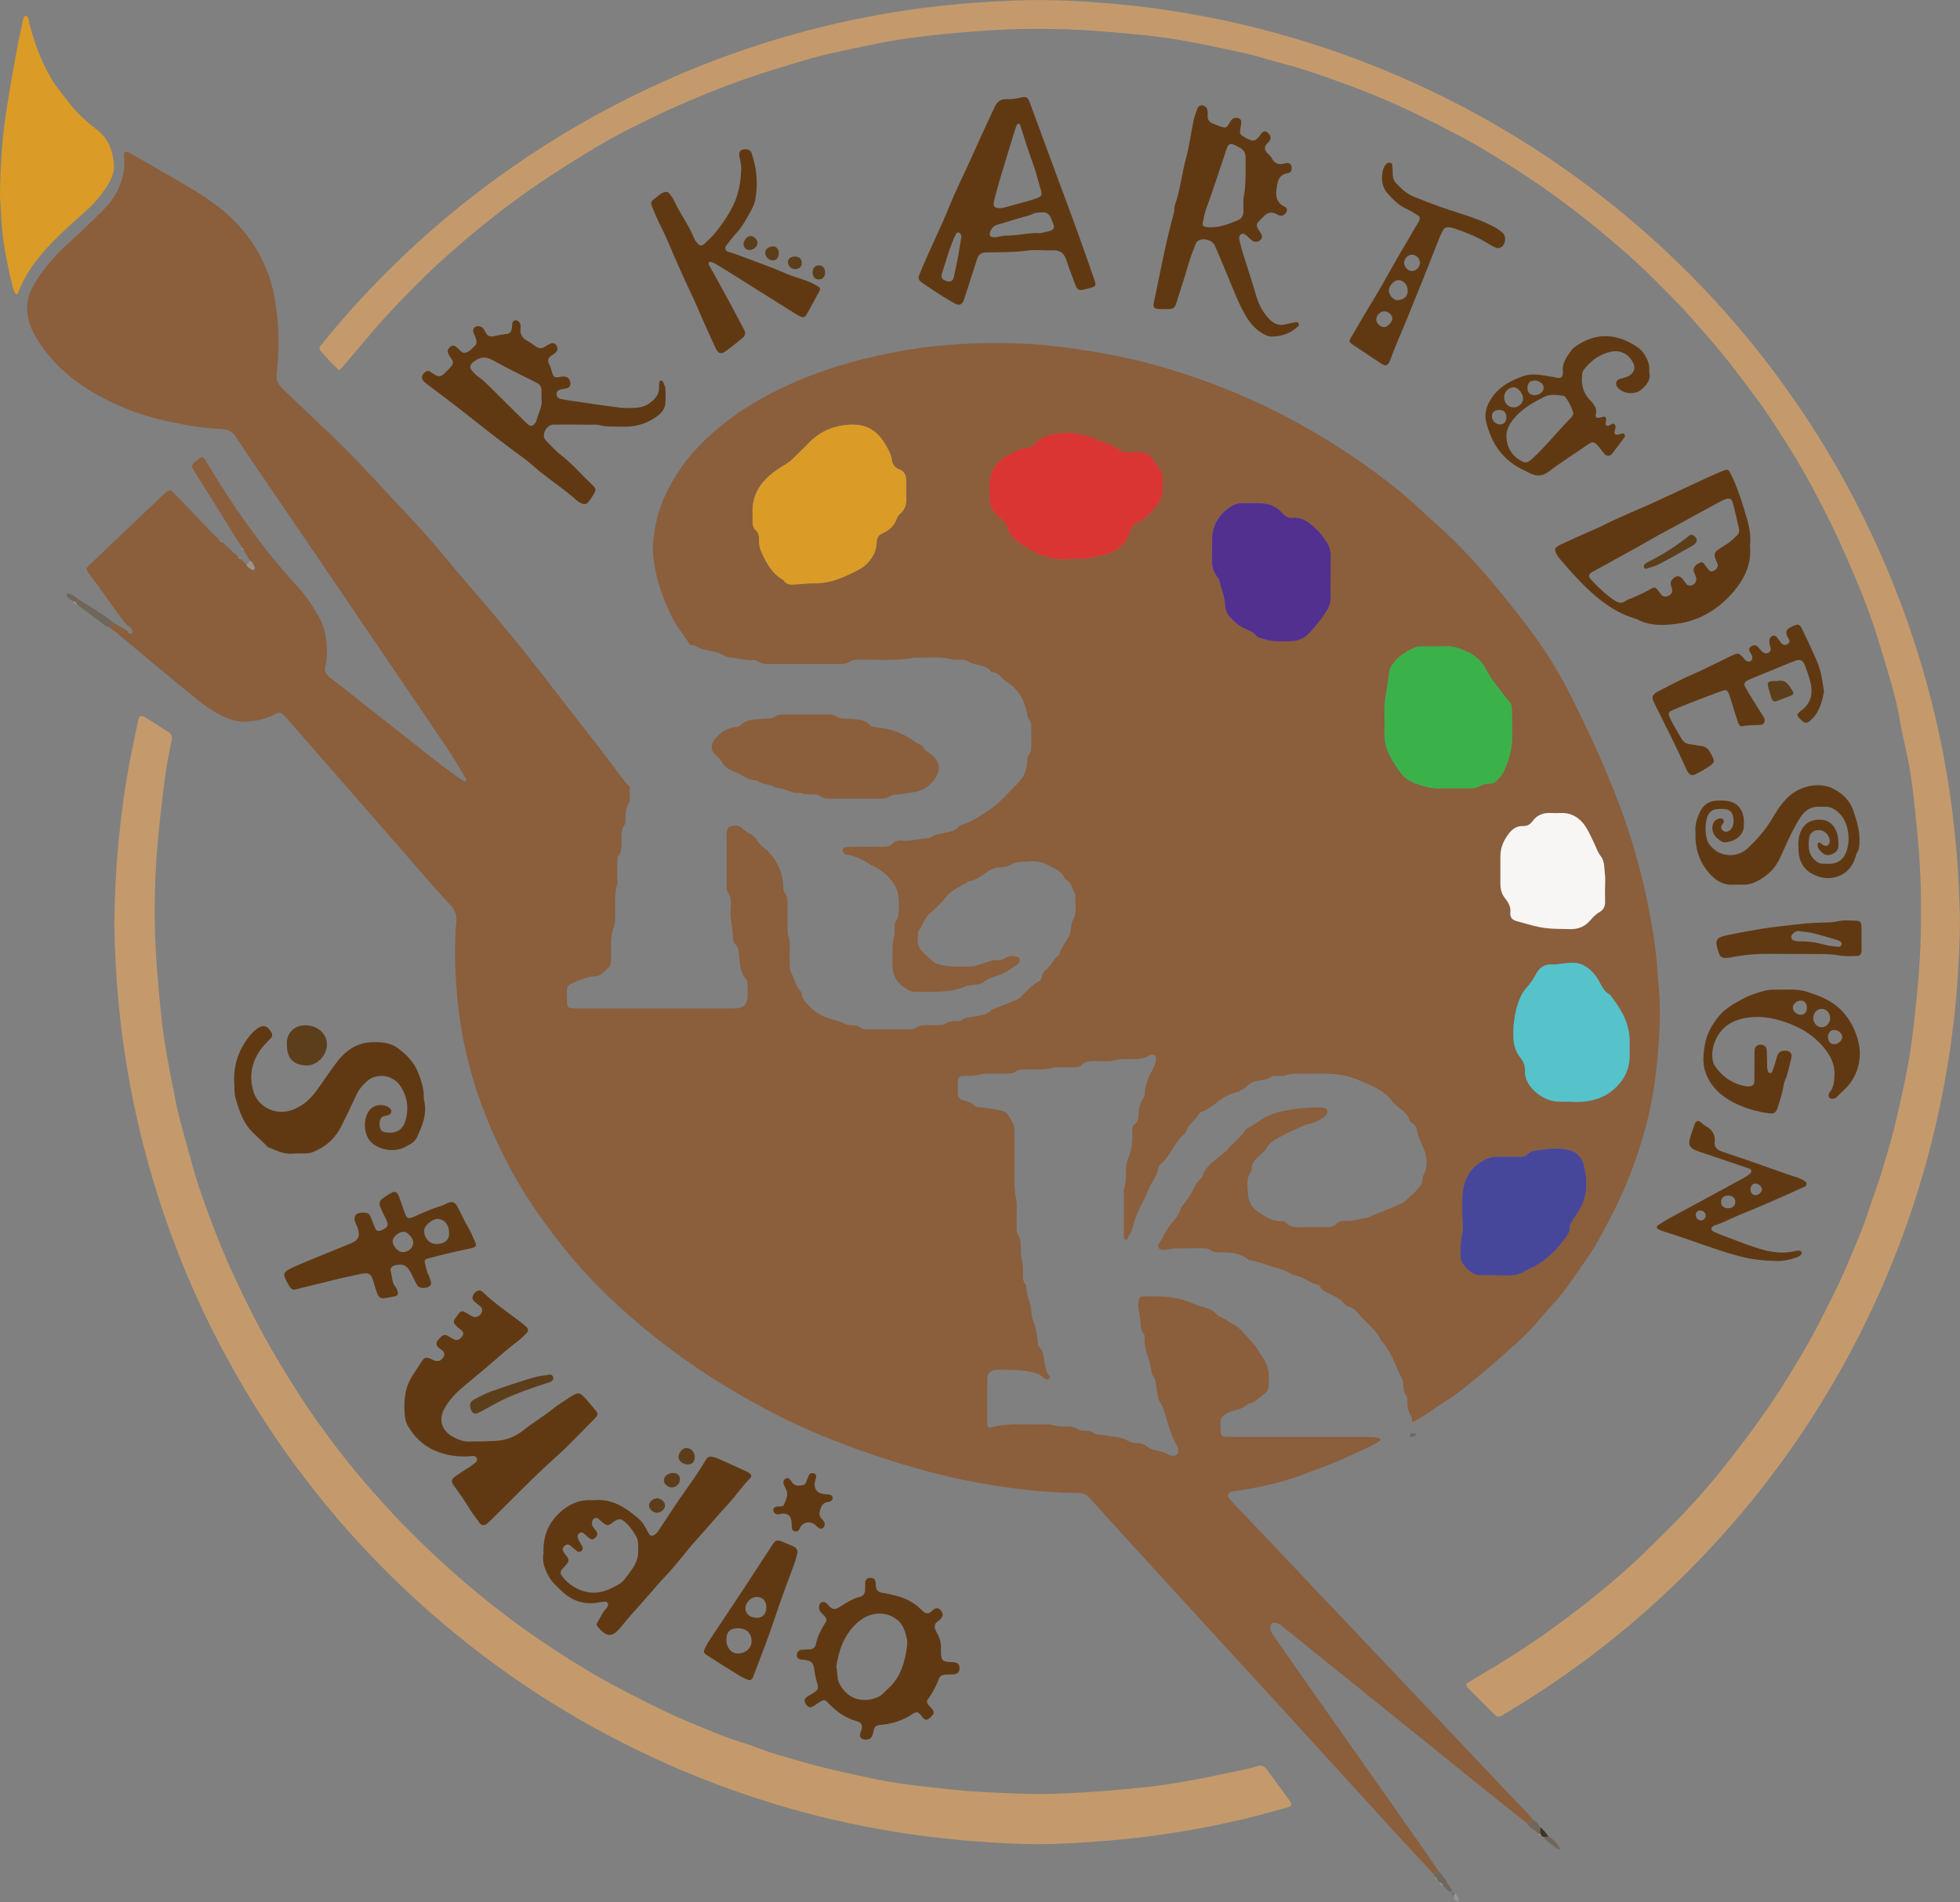 <?xml version="1.0" encoding="UTF-8"?>
<svg id="Layer_1" data-name="Layer 1" xmlns="http://www.w3.org/2000/svg" viewBox="0 0 464.8 451.13">
  <rect x="0" y="0" width="464.8" height="451.13" fill="#808080" stroke="none"/>
  <defs>
    <style>
      .cls-1 {
        fill: #52308f;
      }

      .cls-2 {
        fill: #da3532;
      }

      .cls-3 {
        fill: #56c2ca;
      }

      .cls-4 {
        fill: #603913;
      }

      .cls-5 {
        fill: #c49a6c;
      }

      .cls-6 {
        fill: #8b5e3c;
      }

      .cls-7 {
        fill: #f7f6f5;
      }

      .cls-8 {
        fill: #3bb149;
      }

      .cls-9 {
        fill: #9c948f;
      }

      .cls-10 {
        fill: #da9c27;
      }

      .cls-11 {
        fill: #70665b;
      }

      .cls-12 {
        fill: #5d3e1b;
      }

      .cls-13 {
        fill: #46479b;
      }

      .cls-14 {
        fill: #413427;
      }
    </style>
  </defs>
  <path class="cls-4" d="M114.19,341.82c1.14-.08,2.7-.03,4.28-.21,2.34-.28,4.27-1.32,6.03-2.72,2.08-1.65,4.37-2.99,6.44-4.66,1.33-1.07,2.83-2.01,4.29-2.95,1.87-1.2,2.23-1.17,3.78,.53,.83,.92,1.59,1.9,2.39,2.86,.37,.45,.39,.91,0,1.34-.39,.43-.8,.84-1.21,1.25-2.7,2.69-5.3,5.51-8.14,8.05-5.51,4.93-10.61,10.26-15.89,15.42-.18,.17-.35,.35-.55,.51-.75,.6-1.42,.61-1.92-.14-.69-1.04-1.51-1.96-2.16-3.03-1.19-1.98-2.52-3.89-3.9-5.75-.73-.99-.59-1.55,.4-2.26,.81-.58,1.66-1.1,2.49-1.65,.42-.27,.88-.49,1.24-.82,.58-.52,1.68-.92,1.27-1.85-.32-.74-1.34-.39-2.05-.37-2.77,.1-5.43-.28-8-1.43-2.77-1.24-4.77-3.26-6.26-5.81-.4-.69-.64-1.56-.71-2.36-.3-3.35-.1-6.64,1.83-9.58,.77-1.18,1.51-2.38,2.31-3.54,.49-.71,.94-.81,1.72-.53,.31,.11,.59,.3,.9,.42,1.09,.43,1.71,.26,2.35-.65,.37-.52,.34-1.12-.14-1.57-.3-.28-.69-.46-.99-.74-.58-.53-.62-1.14-.13-1.77,.25-.32,.55-.62,.86-.9,.41-.37,.88-.43,1.38-.16,.36,.2,.71,.42,1.08,.62,1.11,.61,1.61,.53,2.35-.38,.45-.56,.43-1.04-.08-1.52-.12-.11-.27-.2-.4-.3-2.17-1.78-1.57-1.81-.19-3.77,.31-.44,.85-.53,1.35-.27,.66,.34,1.26,.8,1.94,1.1,.88,.39,2.08-.41,2.19-1.4,.05-.45-.17-.8-.49-1.08-.5-.43-1.07-.8-1.51-1.27-.52-.55-.35-1.3,.34-1.97,.58-.57,1.24-.66,1.76-.15,3.04,2.95,6.62,5.22,9.9,7.86,.19,.16,.37,.33,.55,.51,.41,.42,.46,.9,.06,1.32-.57,.6-1.14,1.21-1.8,1.71-2.78,2.09-5.35,4.44-8,6.68-1.9,1.6-3.82,3.17-5.71,4.78-1.59,1.35-2.97,2.89-4,4.72-1.54,2.74-.73,5.36,2.08,6.85,1.34,.72,2.71,1.2,4.26,1.05,.66-.06,1.33-.01,2.42-.01Z"/>
  <path class="cls-4" d="M259.79,67.28c0,.39-.21,.69-.52,.79-.86,.27-1.75,.52-2.64,.69-.72,.13-1.24-.21-1.53-.97-.63-1.62-1.21-3.26-1.81-4.89-.17-.47-.32-.94-.48-1.41-.54-1.51-1.54-2.23-3.22-2.14-1.99,.1-4.01-.2-5.97,.08-3.22,.45-6.45,.34-9.67,.43-1.39,.04-1.9,.49-2.32,1.81-.91,2.84-1.83,5.68-2.74,8.52-.13,.39-.24,.8-.4,1.18-.35,.81-1.02,1.12-1.82,.71-1.03-.52-2.03-1.12-3.01-1.74-1.61-1.02-3.21-2.06-4.78-3.14-1.21-.83-1.23-1.16-.7-2.47,2.08-5.15,4.63-10.08,6.71-15.23,1.68-4.13,3.67-8.14,5.52-12.2,.82-1.81,1.62-3.63,2.45-5.44,1-2.18,2.05-4.33,3.03-6.52,.58-1.29,1.51-1.9,2.93-1.83,1.17,.06,2.3-.15,3.44-.41,1.1-.25,1.51,.02,1.89,1.06,1.84,4.97,3.65,9.94,5.49,14.91,1.95,5.28,3.93,10.54,5.85,15.83,1.44,3.96,2.81,7.95,4.21,11.93,.05,.15,.06,.32,.08,.47Zm-22.79-17.91c.59,.02,1.22-.17,1.86-.35,1.43-.42,2.88-.76,4.31-1.17,.96-.27,1.91-.55,2.84-.9,.95-.35,1.15-.76,.87-1.72-.66-2.3-1.25-4.64-2.07-6.86-1.02-2.79-1.91-5.62-2.79-8.45-.05-.15-.12-.31-.2-.45-.03-.06-.13-.14-.18-.13-.15,.03-.36,.05-.42,.15-.17,.28-.3,.59-.4,.9-1.19,3.87-2.38,7.74-3.54,11.62-.57,1.9-1.09,3.82-1.58,5.74-.28,1.11,.13,1.62,1.28,1.61Zm10.18,1c-.85,.02-1.6,0-2.29,.36-.74,.38-1.55,.55-2.35,.76-1.99,.55-3.95,1.23-5.94,1.77-1.12,.3-1.61,1.07-1.89,2.07-.11,.39,.21,.89,.62,.9,.49,.02,1,.05,1.47-.07,.73-.19,1.45-.31,2.2-.31,2.56,.03,5.07-.73,7.65-.57,.32,.02,.64-.14,.97-.2,2.63-.54,2.73-.73,1.69-3.15-.03-.08-.07-.15-.1-.23-.38-.96-1.07-1.44-2.02-1.34Zm-19.18,5.69c-.12-.45-.24-.77-.59-.89-.37-.13-.6,.07-.76,.41-1.47,3.08-2.34,6.36-3.36,9.59-.07,.21-.02,.51,.06,.72,.21,.5,1.29,.96,1.95,.84,.58-.1,.8-.57,.9-1.07,.47-2.26,1.01-4.51,1.34-6.79,.14-.97,.34-1.95,.45-2.81Z"/>
  <path class="cls-4" d="M146.64,101.17c-1.35-.02-2.92,.07-4.47-.36-.62-.17-1.32-.09-1.98-.09-2.99-.02-5.98-.06-8.97-.03-1.3,.01-2.51,1.71-2.2,2.99,.07,.3,.27,.61,.5,.84,1.11,1.12,2.15,2.33,3.39,3.29,2.84,2.2,5.16,4.93,7.74,7.38,.73,.69,.71,1.05,.16,1.98-.29,.5-.62,.98-.96,1.45-.74,1.05-1.21,1.17-2.27,.59-.22-.12-.45-.23-.63-.39-3.36-3.08-7.31-5.43-10.69-8.5-1.34-1.22-2.88-2.23-4.33-3.33-1.98-1.5-3.97-2.99-5.93-4.51-2.61-2.03-5.19-4.12-7.81-6.14-2.36-1.82-4.75-3.6-7.12-5.39-.13-.1-.26-.21-.38-.32-.84-.78-.83-1.55,.04-2.32,.41-.36,.85-.5,1.34-.14,.07,.05,.13,.1,.2,.15,1.92,1.27,2.11,1.26,3.76-.39,.35-.35,.7-.71,1.02-1.09,.42-.5,.46-1.04,.1-1.6-.27-.42-.57-.82-.79-1.26-.38-.74-.14-1.42,.64-1.88,.3-.18,.63-.2,.94-.01,.21,.13,.39,.3,.58,.46,.56,.47,.99,1.26,1.85,1.08,1.02-.21,1.64-1.08,2.35-1.76,.38-.36,.31-.94,.18-1.42-.16-.55-.43-1.08-.62-1.62-.28-.81,.22-1.46,1.1-1.48,.76-.02,1.18,.38,1.53,1.04,.74,1.41,1.1,1.6,2.51,1.27,.89-.21,1.78-.36,2.69-.46,.82-.09,1.11-.43,1.26-1.3,.07-.41,.05-.83,.12-1.24,.05-.34,.23-.62,.61-.69,.46-.09,.82,.11,1.07,.47,.3,.43,.33,.95,.27,1.44-.2,1.57,.59,2.47,1.92,3.13,.88,.44,1.6,1.3,2.51,1.52,.97,.23,1.79-.73,2.72-1.06,.53-.19,.97-.1,1.3,.38,.41,.6,.42,1.13,.02,1.59-.11,.12-.23,.24-.35,.35-.53,.49-1.4,.65-1.54,1.52-.12,.71,.37,1.25,.58,1.87,.13,.39,.22,.8,.34,1.19,.33,1.06,.52,1.19,1.58,1.07,.33-.04,.65-.13,.98-.15,.99-.04,1.56,.42,1.76,1.38,.13,.6-.18,1.21-.77,1.38-.55,.16-1.15,.19-1.7,.36-.52,.16-.82,.57-.8,1.13,.02,.56,.39,.94,.91,1.05,.97,.21,1.95,.36,2.93,.5,3.68,.53,7.36,1.11,11.06,1.56,1.39,.17,2.83,.14,4.23,.02,1.62-.13,3-.89,4.11-2.1,.64-.69,1.02-1.51,1.06-2.46,.02-.41,0-.83,.04-1.24,.03-.22,.14-.56,.29-.61,.39-.12,.59,.23,.72,.53,.19,.45,.42,.93,.45,1.41,.07,1.16,.11,2.33,0,3.48-.12,1.21-.85,2.17-1.78,2.89-2.09,1.61-4.48,2.47-7.12,2.61-.66,.03-1.33,0-2.22,0Zm-18.23-6.69c0-.81,0-1.31,0-1.81,.01-.91-.34-1.51-1.22-1.94-3.49-1.72-6.98-3.46-10.39-5.34-1.85-1.02-3.31-.63-4.75,.63-.58,.51-.7,1.18-.22,1.75,.48,.57,.98,1.16,1.58,1.57,1.26,.84,2.27,1.93,3.33,2.97,2.48,2.45,4.94,4.91,7.42,7.35,.41,.41,.82,.82,1.29,1.17,.37,.27,.8,.2,1.12-.13,.23-.23,.52-.49,.59-.78,.46-1.91,1.61-3.68,1.24-5.45Z"/>
  <path class="cls-4" d="M301.74,79.81c-1.08,.07-2.47-.66-3.69-1.7-1.08-.91-1.93-2.01-2.66-3.25-1.59-2.74-2.72-5.67-3.91-8.58-1.1-2.68-2.23-5.36-3.38-8.02-.59-1.35-2.8-1.96-4.02-1.13-.25,.17-.47,.49-.57,.78-.52,1.49-1.17,2.92-1.6,4.44-.94,3.35-2.06,6.64-3.11,9.96-.16,.51-.53,.83-1.06,.93-.16,.03-.33,.06-.49,.06-4.49,.06-3.96,.08-3.17-3.65,.66-3.15,1.26-6.32,1.94-9.47,.54-2.51,1.14-5.01,1.76-7.5,.28-1.12,.74-2.2,.71-3.39,0-.16,.04-.33,.09-.49,1.3-3.68,1.67-7.58,2.69-11.33,.78-2.86,1.14-5.83,1.75-8.75,.2-.97,.55-1.91,.88-2.85,.25-.71,.7-.96,1.31-.85,.65,.12,1.04,.5,1.13,1.15,.06,.41,.09,.83,.05,1.24-.08,.98,.41,1.56,1.27,1.9,.61,.25,1.22,.53,1.85,.72,1.17,.37,1.32,.34,1.99-.79,.45-.75,.86-1.43,1.89-1.28,.56,.08,.97,.41,.96,.95,0,.49-.09,.98-.18,1.47-.24,1.35-.17,1.51,1.01,2.18,.29,.16,.58,.32,.89,.45,1.14,.52,1.58,.43,2.4-.49,.22-.25,.37-.55,.58-.81,.54-.65,.97-.74,1.46-.34,.79,.64,.98,1.26,.6,1.93-.39,.69-1.35,1.11-1.1,2.11,.19,.77,.9,1.17,1.36,1.75,.05,.06,.12,.12,.15,.2,.67,1.48,1.75,1.82,3.27,1.36,.84-.25,1.34,.11,1.49,.82,.16,.73-.09,1.39-.9,1.53-1.94,.33-2.3,1.5-2.6,3.28-.36,2.15-.15,3.68,1.92,4.7,.46,.23,.63,.77,.32,1.3-.42,.7-1.05,.98-1.65,.74-.23-.09-.45-.21-.67-.33q-1.59-.85-2.88,.42c-.12,.12-.23,.24-.35,.35-1.59,1.62-1.96,1.61-.52,3.72,.37,.53,.47,1.07,.01,1.59-.51,.57-1.39,.68-2.04,.2-.46-.34-.85-.79-1.29-1.17-.39-.34-.85-.6-1.35-.28-.48,.31-.47,.87-.36,1.35,.24,1.05,.51,2.09,.83,3.12,1.06,3.4,2.18,6.78,3.19,10.2,.63,2.12,1.63,3.98,3.19,5.53,1.01,1,2.15,1.51,3.6,1.14,.88-.23,1.78-.4,2.68-.54,.19-.03,.51,.14,.59,.3,.08,.17,.01,.53-.13,.66-1.57,1.44-3.36,2.4-6.16,2.46Zm-6.35-39.22c0-1-.03-2.07,0-3.15,.04-1.23-.53-2.01-1.6-2.55-1.98-.99-2.44-1.31-3.16,1.13-.07,.24-.15,.47-.22,.71-1.45,4.3-2.85,8.62-4.4,12.89-.4,1.11-.58,2.22-.8,3.35-.09,.5,.21,.76,.68,.83,2.74,.41,5.21-.57,7.65-1.56,.9-.37,1.35-1.17,1.35-2.19,0-1.24-.16-2.52,.1-3.71,.4-1.89,.34-3.78,.4-5.75Z"/>
  <path class="cls-4" d="M414.99,129.27c.45,4.18-1.13,7.71-3.68,10.79-3.56,4.29-8.15,7.13-13.7,7.87-3.17,.42-6.49,.54-9.49-1.13-4.77-1.34-8.58-4.18-12.07-7.57-2.2-2.14-4.24-4.43-6.21-6.78-.11-.13-.22-.25-.31-.39-1.19-1.8-.98-2.21,.77-3.02,2.03-.94,4.08-1.85,6.12-2.77,1.21-.54,2.45-1.02,3.63-1.62,4.29-2.19,8.77-3.93,13.13-5.95,3.9-1.81,7.8-3.64,11.71-5.44,1.28-.59,2.58-1.15,3.88-1.68,.88-.36,1.11-.29,1.57,.61,1.37,2.66,2.29,5.5,3.21,8.34,.15,.47,.25,.96,.4,1.43,.78,2.38,1.34,4.79,1.05,7.31Zm-2.54-3.27c-.03-.31-.04-.47-.07-.63-.44-1.93-.87-3.87-1.35-5.8-.34-1.37-.89-1.61-2.16-1.07-.46,.19-.9,.42-1.34,.66-1.82,.98-3.64,1.98-5.46,2.97-2.33,1.27-4.63,2.58-6.99,3.81-2.27,1.18-4.45,2.51-6.68,3.75-3.54,1.98-7.12,3.91-10.67,5.87-1.07,.59-1.17,1.09-.39,1.93,1.64,1.76,3.38,3.41,5.38,4.79,.96,.66,1.91,.99,2.95,.11,.3-.25,.76-.3,1.14-.48,1.35-.62,2.75-1.17,4.03-1.9,1.61-.92,1.58-.99,2.74,.48,.1,.13,.16,.29,.27,.42,.52,.6,1.03,.7,1.77,.38,.75-.33,1.03-.78,.9-1.56-.07-.41-.27-.79-.32-1.2-.1-.68,.39-1.37,1.15-1.75,.5-.25,1.08-.14,1.56,.4,.39,.43,.68,.94,1.06,1.37,.15,.17,.42,.3,.64,.31,1.19,.07,1.95-1,1.55-2.11-.17-.47-.41-.91-.52-1.39-.17-.73,.48-1.53,1.58-1.96,.63-.25,.86,.31,1.16,.68,.31,.39,.59,.8,.92,1.17,.24,.27,.6,.29,.92,.18,.89-.31,1.4-1.17,1-1.94-1.34-2.6-.26-2.76,1.4-3.91,.55-.38,1.13-.7,1.65-1.11,.64-.52,1.25-1.09,1.82-1.69,.21-.22,.28-.58,.37-.76Z"/>
  <path class="cls-4" d="M128.89,368.46c-.18-4.08,1.12-7.22,3.81-9.72,2.06-1.91,4.49-3.1,7.4-2.99,.25,0,.5,.02,.75,0,4.24-.4,7.47,1.7,10.49,4.29,.83,.71,1.46,1.57,1.93,2.57,.21,.45,.45,.89,.75,1.28,.29,.36,.72,.37,1.12,.13,.52-.3,.84-.77,1.17-1.26,2.01-3.03,3.98-6.09,6.08-9.07,1.72-2.44,3.45-4.86,4.96-7.44,.5-.85,.92-.96,1.88-.7,.4,.11,.8,.22,1.18,.39,2.12,.94,4.23,1.9,6.34,2.87,.38,.17,.76,.36,1.07,.62,.36,.29,.46,.73,.11,1.08-1.93,1.93-3.44,4.22-5.3,6.23-2.59,2.78-5.01,5.72-7.58,8.54-2.5,2.75-4.66,5.81-7.24,8.49-1.84,1.91-3.47,3.98-5.25,5.93-1.84,2.01-3.64,4.07-5.36,6.19-1.9,2.34-3.22,2.42-5.22,.16-.59-.67-.64-.87-.07-1.73,.64-.97,1.02-2.09,1.89-2.92,.17-.16,.26-.42,.37-.64,.16-.35-.17-.94-.54-.94-.41,0-.82,.03-1.22,.11-3.61,.77-6.73-.16-9.34-2.75-.94-.93-1.97-1.78-2.68-2.93-1.15-1.89-1.87-3.89-1.53-5.77Zm22.45-1.06c.01-1.15,.05-2.16-.48-3.06-.68-1.14-1.37-2.26-2.37-3.17-1.28-1.17-1.7-1.2-3.21-.13-.07,.05-.12,.12-.19,.16-.94,.65-1.23,.63-2.18-.15-.38-.32-.73-.68-1.13-.97-.39-.29-1.03-.03-1.24,.44-.22,.48-.26,.98,0,1.43,.25,.43,.61,.78,.89,1.19,.37,.55,.28,1.01-.27,1.52-.53,.5-.94,.52-1.53,.03-.45-.37-.84-.8-1.3-1.15-.27-.21-.63-.19-.92,.03-.27,.21-.49,.49-.44,.84,.05,.31,.17,.63,.32,.92,.26,.52,.59,.99,.83,1.52,.19,.43,0,.81-.4,1.05-.32,.21-.65,.12-.92-.09-.59-.46-1.12-.98-1.73-1.4-.36-.25-.82-.12-1.16,.16-.42,.35-.6,.83-.35,1.33,.22,.43,.6,.79,.87,1.19,.5,.74,.51,1.13-.02,1.79-.36,.45-.79,.85-1.16,1.3-.35,.43-.41,.95-.1,1.39,2.15,3.06,6,4.67,9.32,3.95,1.63-.35,3.11-1.13,4.55-1.98,.35-.21,.66-.51,.92-.82,.63-.77,1.22-1.56,1.8-2.37,1.1-1.52,1.74-3.2,1.59-4.95Z"/>
  <path class="cls-4" d="M55.53,256.57c-.17-4.37,1.26-8.14,4.1-11.42,.32-.37,.68-.72,1.07-1.01,1.64-1.23,2.55-1.07,3.63,.63,.3,.47,.29,.97-.07,1.38-.55,.62-1.17,1.18-1.71,1.81-2.77,3.28-3.69,7-2.37,11.12,1.09,3.39,5.26,5.69,9.41,4.02,2.23-.9,3.96-2.41,5.36-4.31,1.77-2.4,3.36-4.93,5.21-7.27,2.07-2.63,4.74-4.32,8.26-4.38,2.11-.04,4.14,.09,5.92,1.42,2.03,1.51,3.76,3.23,4.74,5.62,.79,1.93,1.46,3.88,1.42,6,0,.25,0,.5,.07,.74,.77,3.19-.39,6.03-1.7,8.81-.56,1.18-1.79,1.73-2.87,2.31-2.53,1.37-6.45,.63-8.23-1.45-1.76-2.06-1.63-6.03,.26-7.74,1.04-.95,3.03-1.07,4.16-.24,.33,.24,.63,.55,.6,1.02-.03,.49-.38,.71-.78,.85-.23,.08-.49,.09-.73,.14-.87,.18-1.2,.78-1.25,1.61-.1,1.7,.43,2.29,2.07,2.37,2.47,.11,3.78-1.09,4.31-3.87,.48-2.5,.02-4.93-1.42-7.14-1.77-2.7-5.64-3.3-8.02-1.14-.99,.9-1.85,1.88-2.42,3.12-1.14,2.49-2.35,4.95-3.56,7.4-1.5,3.03-3.86,5.14-7.03,6.33-.45,.17-.97,.21-1.46,.23-1,.04-2-.06-2.99,.05-2.1,.22-3.88-.71-5.72-1.45-.15-.06-.32-.13-.43-.25-1.69-1.9-3.88-3.31-5.2-5.6-1.1-1.9-1.77-3.94-2.33-6-.32-1.18-.21-2.47-.29-3.71Z"/>
  <path class="cls-4" d="M192.31,404.9c-.73-.06-1.09-.51-1.36-1.03-.26-.5-.18-1.02,.25-1.35,.59-.44,1.28-.76,1.9-1.18,.88-.6,1.03-1.04,.72-2.11-.31-1.03-.57-2.06-.69-3.15-.2-1.82-.68-2.22-2.48-2.47-.25-.03-.5-.03-.74-.08-.52-.11-.94-.37-.96-.96-.02-.58,.42-1.25,.93-1.32,.65-.09,1.32-.1,1.98-.11,.88,0,1.47-.44,1.63-1.25,.38-1.92,1.3-3.57,2.32-5.19,.32-.51,.17-.95-.19-1.35-.33-.37-.69-.72-1.01-1.1-.34-.4-.44-.87-.36-1.4,.12-.88,.92-1.23,1.63-.73,.72,.51,1.17,1.62,2.21,1.4,.77-.16,1.46-.74,2.16-1.16,1.14-.67,2.27-1.37,3.59-1.67,.97-.22,1.33-.89,1.32-1.84,0-.5-.02-1,.02-1.49,.07-.91,.58-1.29,1.51-1.16,.45,.06,.79,.27,.89,.73,.07,.32,.1,.66,.11,.99,.02,1.08,.52,1.68,1.63,1.81,.74,.09,1.46,.29,2.19,.44,2.55,.56,4.91,1.51,6.8,3.4,.23,.23,.48,.46,.74,.67,.51,.42,1.05,.45,1.6,.06,.27-.19,.5-.44,.77-.63,.7-.48,1.18-.4,1.71,.25,.53,.65,.56,1.22,.09,1.8-.1,.13-.22,.25-.33,.37-.39,.41-1.01,.61-1.17,1.24-.2,.81,.25,1.46,.59,2.1,.6,1.13,.9,2.31,.84,3.59-.02,.5-.01,1,.04,1.49,.11,1.11,.46,1.47,1.53,1.59,.58,.06,1.16,.03,1.74,.12,.73,.11,1.13,.68,1.09,1.43-.04,.76-.44,1.29-1.17,1.38-.66,.08-1.32,.08-1.99,.08-.83,0-1.51,.29-1.78,1.09-.6,1.74-1.53,3.3-2.58,4.8-.34,.49-.19,.94,.16,1.35,.22,.25,.47,.47,.68,.73,.78,.93,.76,1.21-.11,2.07-.79,.79-1.32,1.02-2.17-.15-.81-1.11-1.23-1.2-2.29-.48-2.34,1.58-4.92,2.32-7.69,2.55-.74,.06-1.23,.45-1.4,1.2-.09,.4-.16,.82-.31,1.2-.32,.84-.82,1.11-1.75,1.05-1.03-.07-1.41-.65-1.09-1.69,.05-.16,.14-.3,.19-.46,.39-1.23,.11-1.88-1.15-2.23-2.73-.75-4.88-2.37-6.78-4.39-.64-.68-.94-.73-1.71-.27-.57,.34-1.1,.74-1.66,1.09-.2,.13-.44,.21-.61,.29Zm22.8-14.61c0-.5,.09-1.01-.02-1.48-.41-1.77-.82-3.56-2.39-4.75-1.76-1.33-3.73-1.71-5.87-1.19-1.49,.36-2.73,1.18-3.82,2.21-2.9,2.76-4.09,6.32-4.7,10.14,.37,1.35,.09,2.84,.77,4.1,2.08,3.87,5.87,4.63,9.3,3.04,.79-.37,1.38-1.16,2.07-1.76,3.12-2.73,4.16-6.41,4.66-10.32Z"/>
  <path class="cls-4" d="M175.77,40.64c.12-1.27-.25-2.47-.44-3.7-.12-.76,.18-1.28,.69-1.42,1-.28,1.9-.05,2.16,.65,.29,.77,.49,1.58,.69,2.38,.7,2.84,.76,5.72,.28,8.59-.16,.96-.55,1.93-1.03,2.79-1.01,1.8-1.96,3.65-3.37,5.21-.83,.92-1.59,1.91-2.37,2.87-.63,.77-.47,1.43,.41,1.74,.7,.24,1.43,.42,2.12,.68,3.88,1.47,7.8,2.83,11.6,4.48,2.36,1.02,4.93,1.47,7.15,2.81,.92,.56,1.01,.63,.55,1.51-.97,1.83-1.98,3.64-2.99,5.45-.28,.5-.75,.64-1.28,.42-.38-.16-.76-.34-1.11-.56-4.57-2.86-9.12-5.74-13.69-8.6-1.83-1.15-3.66-2.28-5.5-3.39-.35-.21-.75-.35-1.14-.47-.11-.03-.29,.09-.42,.17-.05,.03-.05,.15-.05,.22,0,.08,0,.17,.04,.24,1.68,3.05,3.37,6.09,5.03,9.15,1.15,2.11,2.25,4.24,3.37,6.36,.35,.66,.33,1.33-.26,1.81-1.4,1.16-2.8,2.33-4.29,3.37-.95,.66-1.65,.37-2.18-.76-.99-2.1-1.94-4.22-2.88-6.34-1.01-2.27-1.94-4.58-3.02-6.82-2.02-4.18-3.85-8.45-5.67-12.72-.58-1.37-1.31-2.68-1.94-4.04-.59-1.28-1.13-2.58-1.68-3.88-.27-.62-.12-1.11,.42-1.52,.8-.59,1.48-1.34,2.44-1.7,.51-.19,.98-.18,1.33,.29,.35,.47,.74,.92,.98,1.44,1.47,3.16,3.58,5.97,4.91,9.2,.18,.45,.52,.85,.83,1.23,.46,.54,.99,.6,1.51,.1,.96-.91,1.97-1.81,2.79-2.84,1.59-2.01,3.05-4.12,4.17-6.46,1.21-2.53,1.67-5.18,1.82-7.92Z"/>
  <path class="cls-4" d="M402.09,197.48c-.21-1.52,.21-3.17,.96-4.79,.81-1.75,2.11-2.72,4.03-2.83,.58-.03,1.16-.02,1.74,0,2.92,.09,4.69,1.92,4.73,4.9,.01,.98,.07,1.95-.53,2.87-.9,1.39-2.22,1.91-3.74,2.11-.31,.04-.7,0-.96-.16-1.06-.62-2.44-1.74-2.22-3.57,.13-1.1,.72-1.77,1.89-1.95,.5-.08,.97,.5,.76,.98-.09,.22-.31,.39-.43,.6-.29,.5-.17,.96,.25,1.33,.34,.3,.76,.36,1.16,.2,1.07-.42,1.51-1.51,1.33-3.18-.12-1.13-.76-1.97-1.79-2.09-.81-.1-1.67-.11-2.48,.04-1.2,.22-1.83,1.19-2.06,2.26-.36,1.62-.36,3.3,.07,4.93,.14,.54,.5,1.05,.87,1.49,2.27,2.68,6.33,2.91,8.86,.48,2.09-2.01,4.03-4.13,5.54-6.67,1.21-2.04,2.47-4.1,4.32-5.72,2.93-2.55,7.47-3.33,10.67-1.51,2.05,1.16,3.71,2.75,4.48,5.12,.8,2.45,1.58,4.89,1.42,7.52-.05,.84-.08,1.64-.58,2.38-.22,.33-.28,.77-.4,1.16-1.28,4.17-5.54,5.95-9.56,4.18-2.74-1.2-3.8-3.3-3.92-6.07-.08-1.74-.08-3.45,.92-5.05,1.09-1.73,2.72-2.14,4.5-2.05,1.71,.09,2.89,1.12,3.55,2.72,.49,1.18,.56,2.41,.47,3.67-.07,.97-.71,1.45-1.52,1.79-.84,.35-1.62,.28-2.31-.37-.55-.52-1.11-1.03-1.08-1.87,0-.15,.06-.35,.16-.45,.09-.08,.32-.09,.43-.03,.28,.17,.51,.43,.8,.59,.67,.38,1.35,.03,1.47-.72,.2-1.23-.91-2.65-2.22-2.85-1.37-.21-2.53,.58-2.66,1.96-.18,1.83-.23,3.67,1.32,5.09,.57,.53,1.18,.91,1.98,.9,.66,0,1.33,.05,1.99-.01,1.42-.13,2.5-.8,3.2-2.07,1.49-2.71,1.04-7.39-1.06-9.6-1.03-1.08-2.26-1.98-3.93-1.82-.33,.03-.67,.02-1,0-1.94-.13-3.36,.77-4.4,2.31-1.68,2.48-2.91,5.21-4.12,7.94-.77,1.73-1.52,3.47-2.87,4.88-1.05,1.09-2.23,1.95-3.61,2.6-1,.47-2,.79-3.11,.75-.75-.03-1.5-.04-2.24,0-2.66,.16-4.56-1.13-6.16-3.1-2.12-2.63-3.04-5.62-2.93-9.23Z"/>
  <path class="cls-4" d="M86.13,287.57c1.21,0,1.46,.19,1.96,1.47,.3,.77,.57,1.56,.92,2.31,.24,.52,.72,.68,1.25,.48,.38-.14,.76-.33,1.1-.56,.53-.36,.7-.9,.44-1.53-.31-.77-.71-1.5-1.06-2.25-.24-.53-.5-1.05-.66-1.61-.17-.6,0-1.17,.51-1.56,.53-.4,1.07-.79,1.64-1.13,1.5-.91,1.91-.76,2.51,.89,.4,1.09,.75,2.2,1.15,3.29,.63,1.72,.86,1.77,2.48,1.07,2.05-.89,4.07-1.85,6.23-2.46,.47-.13,.9-.4,1.35-.6,1.3-.59,1.91-.4,2.61,.91,.86,1.61,1.57,3.31,2.52,4.86,.65,1.08,1.05,2.25,1.59,3.36,.4,.82,.18,1.23-.73,1.45-1.61,.39-3.24,.68-4.85,1.06-1.93,.46-3.86,.95-5.78,1.46-.45,.12-.7,.45-.57,.94,.24,.88,.32,1.79,.75,2.62,.3,.59,.48,1.23,.68,1.87,.07,.22,.08,.51,0,.72-.36,.87-2.47,1.1-3.08,.34-.21-.26-.36-.56-.51-.85-.42-.81-.81-1.64-1.23-2.45-.88-1.68-2.05-2.13-3.89-1.54-.58,.18-1,.76-.81,1.36,.4,1.24,.23,2.66,1.18,3.75,.26,.3,.39,.74,.49,1.13,.11,.43-.01,.87-.5,.98-.88,.21-1.78,.39-2.68,.52-.74,.1-1.33-.25-1.6-.93-.36-.92-.66-1.87-.92-2.83-.57-2.06-1.07-2.44-3.23-1.97-2.35,.51-4.72,.97-7.02,1.59-2.55,.69-5.15,1.2-7.7,1.92-1.3,.37-1.53,.21-2.21-.93-1.63-2.73-1.54-3.05,1.5-4.4,2.12-.94,4.28-1.81,6.42-2.69,2.3-.95,4.61-1.86,6.91-2.81,1.66-.69,2.1-1.6,1.6-3.36-.18-.63-.54-1.22-.73-1.85-.34-1.17,.24-1.94,1.46-2.03,.16-.01,.33,0,.5,0Zm20.35,4.64c-.01-1.83-1.15-3.14-2.74-3.15-1.23,0-3.12,1.6-3.15,2.69-.05,1.85,1.25,3.29,2.94,3.26,1.67-.03,3.17-.83,2.95-2.79Zm-10.75-.11c-1.14,0-2.66,1.28-2.62,2.2,.05,1.3,1.34,2.68,2.46,2.63,1.42-.06,2.36-1.02,2.42-2.26,.05-1.14-1.5-2.64-2.25-2.57Z"/>
  <path class="cls-4" d="M391.11,88.22c.44,1.87-.62,3.11-1.95,4.22-1.53,1.28-4.32,.98-5.6-.62-.59-.73-.32-1.72,.6-1.97,.8-.22,1.62-.36,2.32-.84,1.14-.8,1.39-1.75,.77-3.02-.98-2.01-2.98-3.05-5.14-2.6-2.73,.56-4.83,2.12-6.51,4.28-.19,.25-.33,.59-.37,.9-.31,2.23,.04,4.3,1.58,6.05,.33,.37,.71,.71,.99,1.11,.54,.75,.92,1.52,.64,2.54-.18,.65,.17,.92,.81,.81,.32-.06,.63-.21,.95-.27,.48-.08,.74,.21,.7,.74-.03,.33-.16,.65-.14,.97,.02,.41,.32,.53,.7,.44,.5-.11,.94-.92,1.5-.22,.34,.43,.04,.94-.05,1.43-.15,.8,.12,1.01,.96,.85,.32-.06,.63-.2,.95-.24,.13-.02,.38,.09,.42,.19,.07,.21,.14,.53,.03,.67-.97,1.34-1.96,2.67-2.98,3.97-.47,.6-1.22,.66-1.74,.11-.57-.6-1-1.31-1.55-1.93-.95-1.07-1.31-1.18-2.49-.35-3.04,2.15-6.23,4.1-9.19,6.36-1.67,1.28-3.12,1.18-4.78,.29-.44-.24-.89-.46-1.33-.67-4.85-2.31-7.54-6.27-8.77-11.37-.39-1.61-.12-3.07,.64-4.56,1.72-3.34,4.64-5.04,8.01-6.25,2.5-.9,4.91-.16,7.35,.17,.41,.05,.81,.21,1.21,.23,.45,.02,.8-.2,.9-.68,.05-.24,.12-.5,.09-.74-.29-2.11,.92-3.62,2.03-5.18,.19-.27,.44-.51,.7-.7,4.27-3.09,8.67-3.53,13.48-.91,1.15,.63,2.31,1.35,3.04,2.51,.81,1.28,1.44,2.63,1.19,4.26Zm-33.87,14.93c-.03,2.66,1.13,4.65,2.96,5.83,1.49,.96,1.95,.91,3.25-.29,3.23-2.97,5.95-6.43,9.02-9.55,.17-.18,.34-.37,.45-.59,.1-.22,.22-.5,.15-.71-.4-1.35-1.04-2.6-1.89-3.73-.09-.12-.26-.23-.41-.25-1.56-.22-3.18-.46-4.62,.27-1.91,.97-3.8,2.02-5.44,3.42-1.95,1.65-3.37,3.62-3.47,5.6Zm-.53-9c-.03,1.39,.88,2.41,2.19,2.47,1.16,.05,2.28-.98,2.29-2.1,.01-1.17-1.11-2.58-2.13-2.67-1.21-.1-2.32,.99-2.35,2.3Zm7.17-.44c1.09,.02,2.09-.71,2.19-1.61,.11-.95-1-1.9-2.18-1.87-1.06,.03-1.66,.66-1.67,1.74,0,1.08,.6,1.72,1.65,1.74Zm-8.37,3.5c-.99,0-1.65,.53-1.71,1.36-.08,1.08,.83,2.07,1.92,2.08,.87,.01,1.46-.6,1.5-1.57,.06-1.19-.57-1.87-1.72-1.88Z"/>
  <path class="cls-4" d="M416.07,252.84c0-1.25-.04-2.49,.01-3.73,.04-.9,.61-1.37,1.45-1.38,.83-.01,1.4,.46,1.45,1.37,.08,1.32,.04,2.66,.09,3.98,.02,.4,.15,.8,.28,1.19,.08,.26,.76,.26,.86,0,.27-.69,.5-1.39,.73-2.09,.2-.63,.33-1.28,.56-1.9,.3-.78,.91-1.13,1.76-1.12,1.28,.02,1.84,.64,1.51,1.9-.45,1.68-.73,3.39-1.41,5.02-.44,1.05-.53,2.25-.83,3.36-.3,1.12-.62,2.24-1,3.33-.37,1.09-.92,1.42-2.09,1.25-1.06-.16-2.13-.36-3.17-.63-2.35-.61-4.6-1.5-6.64-2.79-2.51-1.6-4.44-3.81-5.31-6.69-.58-1.91-.38-3.96-.07-5.93,.41-2.61,1.65-4.87,3.27-6.9,1.47-1.86,3.55-2.98,5.57-4.11,1.08-.6,2.25-1.07,3.43-1.46,1.33-.44,2.69-.85,4.13-.82,2.65,.06,5.33-.31,7.92,.52,1.82,.58,3.61,1.23,5.27,2.19,2.46,1.41,4.28,3.52,5.5,5.96,2.14,4.3,2.48,8.73-.24,13.02-.94,1.48-2.37,2.52-3.55,3.79-.29,.31-.71,.39-1.15,.39-.51,0-.93-.57-.74-1.04,.06-.15,.11-.32,.22-.44,1.02-1.24,1.1-2.69,1.15-4.22,.09-2.59-1-4.64-2.59-6.53-1.8-2.12-4-3.77-6.51-4.91-3.26-1.49-6.69-2.46-10.34-2.22-1.67,.11-3.3,.49-4.8,1.21-3.24,1.56-5.09,5.46-4.69,8.65,.07,.56,.22,1.18,.53,1.64,1.79,2.67,4.27,4.36,7.47,4.91,.16,.03,.33,.01,.5,.01,.99,0,1.39-.32,1.43-1.29,.04-1.16,.01-2.32,.01-3.49,0,0,.02,0,.03,0Zm17.93-11.45c0-1.18-.87-2.12-1.96-2.14-1.1-.02-1.97,.88-2.02,2.08-.05,1.29,.91,2.34,2.08,2.27,1.07-.06,1.91-1.03,1.9-2.21Zm2.86,4.41c-.1-.94-1.21-1.71-2.19-1.53-.8,.15-1.24,.87-1.15,1.91,.08,.94,.76,1.53,1.65,1.43,.94-.11,1.78-1,1.69-1.81Zm-8.37-6.83c0-1.03-.52-1.66-1.39-1.69-1.02-.03-2.05,.91-1.95,1.79,.09,.84,1.01,1.58,1.93,1.57,.88-.01,1.41-.65,1.41-1.66Z"/>
  <path class="cls-4" d="M432.52,164.1c-.46,2.55-1.16,5.07-3.35,6.89-.62,.52-1.16,.5-1.79-.02-.32-.26-.6-.57-.87-.88-.32-.36-.33-.75,.04-1.09,.24-.22,.52-.41,.78-.62,2.33-1.85,2.64-4.28,1.91-6.96-.35-1.28-.8-2.53-1.27-3.77-.39-1.05-1.09-1.37-2.17-.99-.94,.33-1.85,.73-2.77,1.11-2.69,1.1-5.37,2.2-8.05,3.31-.23,.09-.46,.2-.68,.32-.61,.33-.79,.86-.46,1.46,.48,.87,.99,1.73,1.51,2.58,.83,1.34,1.68,2.67,2.51,4,.18,.28,.37,.55,.51,.85,.36,.82-.05,1.54-.92,1.61-1.4,.12-2.82-.03-4.21,.31-.45,.11-.82-.2-.97-.61-.42-1.17-.79-2.36-1.16-3.54-.35-1.11-.65-2.23-1.03-3.32-.38-1.1-.72-1.27-1.89-.84-2.65,.97-5.28,1.99-7.91,3-1.16,.45-2.31,.93-3.45,1.42-1.26,.54-1.34,.77-.75,2.05,.24,.53,.5,1.05,.79,1.55,.61,1.08,1.23,2.16,1.86,3.23,.44,.75,1.06,1.23,1.98,1.32,.9,.09,1.79,.35,2.7,.43,.92,.08,1.54,.54,2.01,1.28,.18,.28,.33,.58,.48,.87,.8,1.54,.76,1.81-.75,2.81-.97,.64-1.98,1.22-3.01,1.73-.85,.42-1.43,.2-1.91-.56-.18-.28-.33-.58-.46-.88-2.3-5.24-4.97-10.31-7.48-15.44-.07-.15-.15-.3-.21-.45-.37-.88-.25-1.37,.52-1.92,.27-.19,.56-.36,.85-.51,2.6-1.3,5.15-2.72,7.82-3.86,2.68-1.14,5.24-2.5,7.87-3.74,.6-.28,1.19-.6,1.8-.87,1.24-.54,1.4-.5,2.35,.5,.23,.24,.43,.5,.68,.72,.33,.29,.73,.41,1.15,.22,.36-.16,.54-.82,.35-1.33-.12-.31-.32-.58-.48-.87-.23-.39-.27-.78,.06-1.13,.4-.43,1.2-.59,1.6-.27,.32,.25,.55,.61,.84,.91,.23,.24,.46,.48,.73,.66,.37,.24,.78,.24,1.18,0,.4-.23,.57-.6,.5-1.04-.05-.33-.2-.64-.25-.96-.05-.32-.06-.66-.03-.99,.03-.44,.26-.8,.67-.97,.44-.19,.83,0,1.11,.33,.37,.44,.66,.95,1.04,1.39,.36,.41,.84,.52,1.35,.28,.42-.19,.67-.55,.54-.99-.11-.39-.42-.72-.56-1.1-.34-.9-.16-1.37,.68-1.87,.21-.13,.44-.24,.66-.34,1.33-.63,1.66-.56,2.32,.81,1.19,2.46,2.34,4.95,3.44,7.45,1.01,2.3,1.3,4.78,1.7,7.34Z"/>
  <path class="cls-4" d="M328.32,86.62c-.13-.07-.44-.18-.71-.36-2.28-1.51-4.56-3.01-6.82-4.54-.91-.62-.95-.82-.34-1.82,1.55-2.55,2.99-5.16,4.56-7.69,2.27-3.66,4.31-7.46,6.46-11.19,1.41-2.44,2.84-4.86,4.26-7.29,.21-.36,.46-.69,.65-1.06,.53-1.03,.43-1.29-.65-1.91-.65-.37-1.26-.83-1.94-1.11-1.99-.82-3.42-2.32-4.81-3.86-1.45-1.61-1.66-4.67-.54-6.54,.12-.21,.32-.38,.5-.54,.37-.32,1.17-.1,1.22,.36,.08,.74,.12,1.49,.12,2.23,0,.88,.27,1.6,.89,2.24,1.21,1.27,2.46,2.47,4.14,3.12,1.93,.75,3.85,1.54,5.8,2.24,3.75,1.35,7.62,2.33,11.26,3.96,1.42,.64,2.86,1.32,4.03,2.41,.9,.84,.61,2.84-.47,3.39-.39,.2-.82,.25-1.21,.08-.6-.26-1.19-.58-1.75-.93-2.55-1.6-5.32-2.69-8.15-3.66-.39-.13-.8-.22-1.21-.26-.63-.06-1.14,.16-1.44,.76-.26,.52-.54,1.03-.75,1.57-1.75,4.39-3.43,8.8-5.24,13.16-1.05,2.52-2.02,5.08-3.08,7.6-1.19,2.81-2.42,5.61-3.44,8.48-.29,.81-.72,1.21-1.32,1.17Zm5.49-17.93c-.04-1.29-1.17-2.38-2.35-2.26-.94,.09-2.11,1.44-2.09,2.41,.02,1.3,1.17,2.51,2.32,2.33,1.27-.19,2.25-.87,2.12-2.48Zm2.93-6.43c-.04-.99-.94-1.86-1.95-1.87-.91-.01-1.85,1.03-1.8,2,.05,1.03,1,1.94,1.94,1.87,1-.08,1.85-1.02,1.81-2Zm-6.53,13.27c0-.8-.95-1.67-1.86-1.69-.98-.03-1.91,.84-1.98,1.86-.06,.92,.95,1.91,1.93,1.88,.74-.02,1.9-1.27,1.91-2.05Z"/>
  <path class="cls-4" d="M421.03,299.02c-3.67-.07-6.4-.52-9.14-1.28-5.75-1.59-11.28-3.84-16.97-5.58-.55-.17-1.09-.39-1.62-.63-.45-.2-.51-.74-.12-.98,.76-.49,1.53-1,2.32-1.44,2.32-1.28,4.67-2.51,7-3.78,3.79-2.05,7.57-4.11,11.35-6.18,.43-.24,.83-.55,1.2-.87,.45-.39,.33-.97-.22-1.16-3.53-1.2-7.06-2.4-10.59-3.59-.71-.24-1.43-.45-2.11-.74-1.4-.58-1.77-1.26-1.39-2.74,.31-1.2,.75-2.37,1.18-3.53,.28-.74,.75-.86,1.35-.43,.4,.29,.75,.67,1.18,.91,1.48,.86,2.39,1.97,2.17,3.83-.14,1.15,.58,1.85,1.63,2.21,2.03,.7,4.08,1.38,6.11,2.08,3.13,1.09,6.25,2.2,9.38,3.3,.7,.25,1.41,.48,2.12,.69,.8,.24,1.55,.59,2.24,1.06,.45,.31,.38,.99-.1,1.22-5.26,2.41-10.57,4.73-15.93,6.91-1.84,.75-3.57,1.76-5.5,2.3-.08,.02-.15,.07-.22,.11-.28,.19-.58,.4-.48,.78,.05,.21,.23,.46,.42,.55,.75,.35,1.51,.68,2.29,.96,3.35,1.21,6.62,2.63,10.09,3.51,2.37,.61,4.73,.71,7.13,.15,.91-.21,1.5-.02,1.46,.4-.05,.59-.51,.83-.96,1.01-1.96,.77-3.99,1.07-5.24,.95Zm-11.2-12.5c1.1,0,1.75-.64,1.68-1.62-.06-.87-.68-1.37-1.69-1.37-1.09,0-1.75,.64-1.68,1.63,.06,.86,.68,1.37,1.69,1.37Zm6.51-3.09c.72-.03,1.48-.74,1.49-1.38,0-.63-.75-1.34-1.48-1.39-.71-.05-1.3,.66-1.24,1.5,.05,.73,.6,1.3,1.23,1.27Zm-11.85,4.74c-.07-.73-.8-1.23-1.59-1.09-.46,.08-.8,.56-.77,1.07,.06,.83,.7,1.39,1.43,1.25,.57-.11,.98-.66,.93-1.22Z"/>
  <path class="cls-4" d="M189.13,368.08c-.21,.77-.39,1.75-.73,2.67-1.68,4.49-3.35,8.97-4.85,13.52-1.42,4.32-3.14,8.54-4.73,12.8-.12,.31-.2,.64-.38,.91-.24,.38-.63,.57-1.07,.38-.68-.3-1.38-.59-2.01-.98-2.53-1.56-5.06-3.14-7.56-4.76-1.04-.67-1.06-.88-.48-2.04,.29-.59,.62-1.17,.99-1.72,2.65-4,5.33-7.98,7.98-11.99,2.32-3.52,4.62-7.05,6.92-10.59,.68-1.05,1.04-1.18,2.27-.69,.92,.37,1.84,.75,2.75,1.16,.47,.21,.82,.56,.91,1.31Zm-16.88,20.75c-.02,1.82,1.08,3.21,2.61,3.27,1.84,.08,3.32-1.17,3.37-2.83,.05-1.84-1.15-3.1-3.01-3.14-2.05-.05-2.94,.76-2.97,2.7Zm9.49-7.58c.03-1.59-.87-2.57-2.33-2.55-1.38,.03-2.63,1.33-2.64,2.74,0,1.27,1.15,2.21,2.74,2.22,1.32,0,2.2-.95,2.23-2.41Z"/>
  <path class="cls-4" d="M441.45,222.45c0,.99,.03,1.99,0,2.98-.04,.93-.33,1.26-1.18,1.27-1.41,.02-2.85,.13-4.22-.13-1.41-.26-2.79-.32-4.2-.33-4.15-.02-8.3,0-12.44-.04-3.08-.04-6.11,.28-9.13,.86-.4,.08-.82,.11-1.23,.1-.63-.01-1.11-.31-1.35-.91-.12-.31-.23-.62-.32-.94-.71-2.35-.42-2.96,1.99-3.48,2.74-.6,5.51-1.09,8.28-1.56,2.93-.49,5.9-.74,8.85-1.11,2.24-.29,4.45-.35,6.68-.4,.83-.02,1.65-.06,2.46-.26,1.55-.37,3.14-.21,4.71-.15,.7,.02,1.03,.38,1.07,1.12,.05,.99,.01,1.99,.01,2.98,0,0,.01,0,.02,0Zm-14.89-1.66c-.57-.03-1.2,.27-1.65,.95-.27,.41-.12,1.11,.34,1.25,.46,.14,.96,.26,1.44,.25,2.08-.07,4.09,.25,6.09,.81,1.02,.29,2.1,.37,3.16,.49,.33,.04,.64-.16,.76-.51,.12-.36-.06-.63-.37-.81-.14-.08-.28-.18-.44-.23-1.89-.56-3.77-1.16-5.69-1.64-1.11-.28-2.27-.36-3.64-.56Z"/>
  <path class="cls-4" d="M193.57,350.13c-.16,.74-.32,1.22-.37,1.71-.11,1.3,.64,2.22,1.95,2.43,.57,.09,1.16,.08,1.72,.2,.32,.07,.54,.36,.59,.72,.05,.39-.19,.61-.47,.81-.13,.09-.3,.17-.46,.17-1.36,.04-1.77,.99-2.09,2.09-.21,.71-.14,1.29,.35,1.84,.33,.37,.72,.71,.77,1.24,.05,.45-.11,.81-.49,1.06-.32,.22-.64,.13-.92-.07-.27-.2-.49-.44-.75-.66-1.22-1.02-2.66-.86-3.58,.42-.14,.2-.19,.47-.32,.67-.26,.39-.67,.47-1.09,.36-.34-.09-.58-.33-.62-.7-.05-.58-.02-1.16-.11-1.74-.2-1.35-1.01-1.91-2.46-1.69-.41,.06-.8,.22-1.21,.03-.41-.2-.65-.52-.63-.98,.01-.36,.23-.6,.58-.7,.08-.02,.16-.05,.24-.06,.63-.12,1.51,.16,1.78-.57,.39-1.06,1-2.14,.51-3.35-.19-.46-.44-.89-.63-1.36-.13-.31-.1-.64,.04-.96,.21-.47,.9-.71,1.24-.38,.24,.23,.44,.49,.62,.77,.67,1.04,1.66,.93,2.67,.76,.36-.06,.57-.33,.7-.64,.23-.54,.4-1.09,.64-1.62,.24-.53,.68-.69,1.23-.53,.5,.15,.54,.55,.54,.72Z"/>
  <path class="cls-12" d="M68.05,247.8c-.29-2.52,1.58-4.78,4.55-4.66,2.77,.11,4.91,1.99,4.93,4.54,.02,2.47-2.27,5.17-5.09,4.99-2.89-.18-4.41-1.74-4.39-4.87Z"/>
  <path class="cls-12" d="M131.23,326.86c-.01,.38-.35,.73-.85,.9-1.33,.46-2.68,.88-4.02,1.34-3.29,1.13-6.52,2.41-9.56,4.12-1.08,.61-2.16,1.21-3.27,1.77-.95,.48-1.55,.18-1.9-.86-.36-1.07-.15-1.76,.86-2.28,1.32-.69,2.65-1.41,4.05-1.91,3.2-1.14,6.43-2.21,9.68-3.2,1.34-.41,2.75-.54,4.14-.77,.42-.07,.87,.33,.86,.89Z"/>
  <path class="cls-12" d="M421.58,161.49c1.84-.44,2.65,.97,3.5,2.32,.36,.57,.27,.88-.36,1.14-1.14,.47-2.29,.92-3.45,1.32-.58,.2-.95-.02-1.14-.59-.3-.94-.59-1.88-.84-2.83-.24-.87,.04-1.24,.9-1.33,.16-.02,.33-.02,.49-.02,.25,0,.49,0,.89,0Z"/>
  <path class="cls-12" d="M164.75,345.62c-.02,1.05-.62,1.65-1.69,1.65-1.18,0-2.24-.91-2.15-1.84,.1-1.05,.93-2,1.79-2.04,1.14-.06,2.07,.95,2.05,2.23Z"/>
  <path class="cls-12" d="M161.25,350.8c-.02,1.02-.89,1.91-1.88,1.94-1.01,.03-2.06-.97-1.94-1.84,.12-.92,1.1-1.63,2.2-1.6,1,.03,1.64,.61,1.62,1.5Z"/>
  <path class="cls-12" d="M155.78,355.3c.98-.02,2,.93,1.93,1.8-.07,.81-.99,1.62-1.86,1.64-.98,.02-2-.93-1.93-1.81,.06-.8,.98-1.61,1.86-1.63Z"/>
  <path class="cls-12" d="M184.69,60.05c0,1.03-.51,1.66-1.39,1.7-.96,.04-1.88-.92-1.84-1.92,.03-.71,.91-1.4,1.78-1.41,.89,0,1.45,.62,1.46,1.63Z"/>
  <path class="cls-12" d="M176.33,57.83c.02-.9,.84-1.82,1.65-1.86,.72-.03,1.6,.79,1.66,1.55,.07,.88-.95,1.8-1.97,1.77-.78-.03-1.36-.66-1.34-1.46Z"/>
  <path class="cls-12" d="M194.18,66.26c-.9,0-1.45-.6-1.47-1.61-.02-1.02,.49-1.66,1.37-1.72,.99-.07,1.62,.62,1.59,1.74-.02,.99-.58,1.59-1.49,1.59Z"/>
  <path class="cls-12" d="M190.14,62.36c0,.89-.62,1.45-1.59,1.46-.94,.01-1.67-.72-1.7-1.69-.02-.76,.74-1.33,1.74-1.29,.97,.04,1.56,.61,1.55,1.51Z"/>
  <path class="cls-11" d="M334.68,339.87c.39,.03,.78,.07,1.17,.1-.24,.79-.97,.67-1.55,.83,.06-.34,.02-.72,.38-.93Z"/>
  <path class="cls-6" d="M163.62,152.95c-1.22-2.17-2.93-4-4.06-6.24-2.23-4.41-3.9-8.99-4.54-13.89-.47-3.66,.1-7.28,1.05-10.84,.92-3.4,2.54-6.46,4.38-9.44,2.74-4.44,6.32-8.06,10.32-11.37,5.03-4.17,10.61-7.35,16.54-10.04,8.92-4.04,18.29-6.52,27.89-8.16,4.08-.7,8.22-1.1,12.37-1.36,4.81-.3,9.63-.32,14.43-.13,5.97,.23,11.9,1.01,17.8,2,11.12,1.85,21.82,5.02,32.24,9.3,13.23,5.42,25.4,12.62,36.77,21.24,4.58,3.47,8.69,7.46,12.92,11.3,7.6,6.9,14.04,14.81,20.26,22.92,3.89,5.08,7.31,10.44,10.22,16.18,4.17,8.23,8.02,16.59,11.34,25.19,4.02,10.41,6.83,21.15,8.56,32.18,.62,3.94,.92,7.91,1.21,11.88,.16,2.15,.33,4.3,.32,6.46,0,2.57-.16,5.14-.33,7.7-.49,7.22-1.53,14.36-3.57,21.32-1.35,4.62-2.97,9.13-4.91,13.56-1.81,4.12-3.94,8.05-6.1,11.97-1.08,1.95-2.41,3.78-3.68,5.62-2.26,3.28-4.49,6.58-7.25,9.49-1.26,1.32-2.39,2.76-3.6,4.13-2.97,3.38-6.41,6.25-9.77,9.22-2.11,1.87-4.33,3.62-6.49,5.43-2.36,1.98-4.97,3.6-7.53,5.29-1.79,1.18-3.5,2.53-5.5,3.4-.09-.49-.04-1.06-.29-1.45-.69-1.11-.91-2.28-.86-3.56,.02-.4-.03-.89-.25-1.2-.61-.87-.72-1.82-.74-2.83,0-.48-.1-1.02-.34-1.43-1.23-2.14-1.85-4.58-3.25-6.65-.46-.68-.81-1.44-1.43-2.02-.12-.11-.27-.22-.33-.37-1.09-2.51-3.4-3.99-5.08-6-.68-.81-1.39-1.65-2.55-1.91-.37-.09-.75-.39-1-.7-.87-1.07-2.08-1.6-3.25-2.22-.93-.5-2.05-.75-2.51-1.88-.06-.14-.23-.28-.37-.31-1.9-.39-3.36-1.78-5.23-2.25-.48-.12-1.01-.19-1.41-.45-1.35-.85-2.84-1.23-4.36-1.68-1.73-.51-3.39-1.27-5.21-1.47-.16-.02-.33-.09-.45-.19-1.94-1.55-4.23-1.71-6.57-1.69-.84,0-1.66-.02-2.38-.56-.57-.42-1.24-.41-1.91-.41-2.16,0-4.32-.02-6.48,.02-.65,.01-1.3,.21-1.96,.29-.41,.05-.82,.08-1.23,.04-.63-.07-.99-.78-.68-1.31,1.01-1.7,1.87-3.53,3.11-5.05,.9-1.1,1.79-2.11,2.15-3.51,.06-.23,.21-.46,.37-.64,1.38-1.45,2.27-3.21,3.17-4.97,.18-.36,.48-.67,.75-.98,.26-.32,.69-.58,.8-.94,.79-2.58,3.07-3.8,4.89-5.44,.31-.28,.71-.47,.95-.79,1.24-1.65,3.04-2.79,4.19-4.53,.18-.27,.41-.58,.69-.7,1.52-.67,2.74-1.81,4.21-2.59,2.19-1.15,4.46-1.55,6.85-1.91,1.9-.28,3.78-.39,5.69-.4,.41,0,.83,.01,1.24,.06,.44,.05,.79,.26,.89,.73,.09,.44-.04,.82-.38,1.12-1.14,1-2.5,1.73-3.93,2-1.52,.29-2.72,1.17-4.12,1.66-.85,.3-1.62,.81-2.42,1.24-1.38,.73-2.77,1.4-3.59,2.9-.42,.77-1.22,1.34-1.89,1.97-.86,.82-1.65,1.65-1.57,2.96,0,.16-.03,.35-.12,.48-1.3,1.7-.9,3.68-.77,5.53,.11,1.54,.81,2.99,2.2,3.95,1.71,1.18,3.39,2.41,5.63,2.35,.62-.02,1.13,.26,1.55,.69,.64,.65,1.43,.77,2.29,.76,2.33-.02,4.65-.02,6.98,0,.86,0,1.65-.14,2.28-.78,.57-.58,1.29-.75,2.06-.69,1.6,.13,3.11-.45,4.67-.64,1.02-.12,1.96-.79,2.98-1.14,1.87-.64,3.66-1.48,5.48-2.25,.3-.13,.64-.24,.88-.45,.99-.88,1.99-1.75,2.91-2.71,.8-.83,1.59-1.71,1.5-3.02-.02-.23,.12-.48,.24-.7,1.05-2.06,.89-4.04,.04-6.18-.54-1.36-1.31-2.66-1.55-4.16-.13-.81-.48-1.59-1.29-2.04-.21-.12-.46-.31-.52-.52-.46-1.76-1.96-2.59-3.21-3.64-.25-.21-.51-.44-.7-.71-2.08-2.92-5.31-4.02-8.41-5.36-2.48-1.08-5.07-1.37-7.72-1.4-1.74-.02-3.49-.01-5.23,0-1.41,0-2.82-.11-4.19,.4-.37,.14-.82,.09-1.23,.11-.25,.01-.5,0-.75,0-.41,.03-.95-.09-1.22,.13-1.68,1.32-4.1,.5-5.71,2.12-.98,.98-2.27,1.56-3.69,1.94-1.16,.32-2.24,1.08-3.24,1.79-1.34,.95-2.55,2.1-4.18,2.59-.15,.05-.32,.17-.39,.3-.8,1.54-2.43,2.48-3.06,4.15-.09,.23-.21,.48-.39,.63-2.46,2.05-3.37,5.31-5.81,7.36-.18,.16-.41,.39-.43,.6-.19,2.16-1.82,3.68-2.5,5.64-.67,1.94-1.88,3.66-2.62,5.61-.26,.69-.54,1.36-.74,2.08-.29,1.02-.44,2.12-1.22,2.95-.29,.31-.03,1.2-.79,.95-.52-.17-.34-.86-.34-1.33-.02-3.24-.02-6.48-.01-9.71,0-.41-.04-.86,.09-1.24,.52-1.45,.41-2.95,.42-4.44,0-.92,.16-1.75,.56-2.63,.65-1.42,.89-3,.93-4.58,.02-.66,.01-1.33,.03-1.99,.01-.5,.02-1.05,.46-1.36,.96-.67,.96-1.64,1.02-2.66,.07-1.24,.32-2.46,1.05-3.51,.25-.35,.4-.72,.41-1.15,.08-2.13,.91-4.02,1.92-5.83,.38-.68,.58-1.36,.72-2.09,.2-1.06-.28-1.53-1.34-1.29-.08,.02-.18,.01-.24,.06-1.61,1.18-3.47,.88-5.28,.9-1,.01-1.97,.03-2.96,.3-1.54,.42-3.14,.16-4.71,.2-1.08,.03-2.13-.04-3,.86-.52,.55-1.33,.62-2.1,.61-.91-.01-1.83,0-2.74,0-.58,0-1.2-.1-1.74,.06-2.2,.66-4.45,.38-6.68,.44-.92,.02-1.83,0-2.62,.59-.57,.42-1.25,.41-1.91,.41-1.33,0-2.66,0-3.99,0-1,0-1.98,0-2.95,.33-1.04,.35-2.14,.13-3.22,.2-1.2,.08-1.43,.3-1.48,1.52-.04,.91,0,1.83,0,2.74,0,.77,.43,1.28,1.12,1.47,1.05,.28,2.05,.58,2.87,1.37,.37,.36,.93,.29,1.42,.35,1.31,.17,2.63,.31,3.92,.6,.95,.22,2.09,.32,2.62,1.27,.63,1.14,1.48,2.22,1.47,3.62,0,1.16,0,2.32,0,3.49,0,2.57,0,5.15,0,7.72,0,1.65,0,3.29,.38,4.94,.3,1.35,.11,2.81,.13,4.22,.01,.91-.02,1.83,.01,2.74,.02,.49-.05,1.1,.21,1.45,.91,1.26,.74,2.67,.78,4.07,.02,.66,0,1.35,.19,1.97,.33,1.06,.31,2.13,.32,3.2,0,.99-.11,2.01,.68,2.81,.06,.06,.13,.14,.12,.21-.16,2.11,1.07,3.95,1.17,6,.05,.99,.22,1.88,.65,2.83,.56,1.24,.61,2.72,.83,4.1,.09,.57,.01,1.21,.45,1.64,.83,.82,.95,1.83,1.13,2.92,.22,1.35,.28,2.8,1.24,3.96,.16,.19,.1,.52-.14,.65-.19,.11-.5,.2-.67,.12-.36-.18-.67-.48-.99-.73-.86-.7-1.85-.9-2.95-1.11-2.39-.45-4.78-.45-7.18-.44-.49,0-1.02,.02-1.47,.19-.85,.31-1.33,.99-1.34,1.91-.03,1.58-.02,3.15-.03,4.73,0,1.91-.02,3.82,.02,5.73,.02,1.03,.26,1.28,1.16,1.05,4.26-1.06,8.59-.56,12.89-.65,.57-.01,1.17,.05,1.72,.22,.81,.25,1.63,.28,2.46,.28,1.16,0,2.31-.07,3.34,.69,.36,.26,.95,.26,1.44,.27,.85,.02,1.65,.11,2.35,.64,.49,.37,1.09,.32,1.67,.37,.66,.06,1.31,.19,1.96,.29,1.54,.22,3.09,.29,4.48,1.18,.59,.38,1.42,.47,2.16,.5,.96,.04,1.77,.27,2.48,.95,.28,.27,.71,.42,1.1,.53,1.35,.37,2.76,.56,3.96,1.37,.07,.04,.15,.07,.23,.08,.58,.1,1.19,.2,1.63-.29,.42-.48,.33-1.1,.16-1.66-.09-.31-.33-.57-.48-.87-1.09-2.12-1.78-4.39-2.42-6.68-.28-1.02-.63-2.08-1.2-2.96-.53-.82-.65-1.63-.8-2.54-.23-1.44-.19-3-1.2-4.23-.05-.06-.1-.15-.1-.22-.08-2.82-1.83-5.31-1.64-8.19,.03-.4,.02-.94-.21-1.2-.88-.98-.69-2.15-.82-3.29-.17-1.39-.61-2.75-.46-4.18,.12-1.15,.33-1.47,1.55-1.45,2.23,.03,4.44-.03,6.69,.34,2.08,.34,3.95,1.03,5.82,1.85,.45,.2,.96,.23,1.43,.38,1.02,.33,2.05,.62,2.82,1.49,.89,1,2.4,1.13,3.29,2.17,2.32,.82,3.59,2.86,5.19,4.5,1.16,1.19,1.91,2.67,2.83,4.03,.93,1.37,1.35,2.82,1.3,4.45-.02,.58-.02,1.16,0,1.74,.03,.9-.31,1.6-1.03,2.15-.72,.55-1.41,1.15-2.14,1.69-.32,.24-.71,.41-1.09,.57-.23,.09-.57,.02-.71,.17-1.21,1.27-2.92,1.38-4.43,1.94-.53,.2-.99,.59-1.46,.92-.36,.25-.53,.63-.57,1.06,0,.08-.01,.17-.01,.25-.03,3.84-.32,3.67,3.34,3.67,10.47,0,20.94,0,31.41,0,.83,0,1.66,.03,2.48,.14,.29,.04,.54,.35,.81,.54-1.81,1.36-3.91,2.17-5.93,3.11-2.86,1.33-5.73,2.63-8.71,3.67-2.12,.73-4.17,1.65-6.31,2.32-4.12,1.29-8.32,2.27-12.6,2.89-.66,.1-1.32,.15-1.97,.3-.74,.18-.98,.94-.48,1.56,.57,.71,1.18,1.39,1.81,2.05,2.86,3.01,5.73,5.99,8.59,9,4.16,4.39,8.31,8.81,12.47,13.2,2.68,2.83,5.38,5.64,8.06,8.47,4.28,4.51,8.55,9.04,12.82,13.55,2.62,2.77,5.26,5.52,7.88,8.29,4.39,4.64,8.77,9.28,13.16,13.92,1.71,1.81,3.46,3.58,5.17,5.38,.68,.72,1.32,1.49,1.97,2.23-.4,.35-.8,.69-1.2,1.04-2.86-2.27-5.73-4.51-8.57-6.8-15.95-12.85-31.88-25.72-47.82-38.57-.71-.57-1.43-1.14-2.14-1.7-.4-.32-.84-.51-1.36-.54-.66-.03-1.08,.37-1.11,1.05-.03,.71,.27,1.27,.66,1.83,1.2,1.69,2.36,3.41,3.55,5.1,10.87,15.46,21.74,30.92,32.61,46.38,.48,.68,.92,1.38,1.38,2.07-.03,.31,.12,.51,.41,.62,.43,.6,.86,1.19,1.29,1.79-.33,.3-.65,.6-.98,.9-2.49-2.66-5-5.31-7.47-8-4.54-4.95-9.06-9.92-13.59-14.89-5.87-6.43-11.73-12.87-17.61-19.3-5.15-5.63-10.32-11.24-15.48-16.87-4.2-4.59-8.4-9.18-12.59-13.77-5.03-5.51-10.07-11.02-15.08-16.56-.73-.81-1.54-1.11-2.62-1.12-7.57-.03-15.08-.93-22.52-2.22-10.99-1.9-21.65-5.07-32.09-8.96-5.61-2.09-11.11-4.43-16.44-7.13-11.52-5.84-22.34-12.75-32.26-21.04-3.82-3.19-7.52-6.54-11-10.09-5.23-5.35-9.87-11.19-14.14-17.34-5.34-7.68-9.55-15.95-12.82-24.67-3.22-8.58-5.24-17.46-6.04-26.61-.34-3.89-.55-7.78-.46-11.68,.04-1.82,.05-3.66,.26-5.46,.2-1.68-.16-2.89-1.39-4.21-3.9-4.18-7.59-8.57-11.35-12.88-9.06-10.37-18.12-20.74-27.18-31.11-.16-.19-.34-.36-.51-.54-1.23-1.33-1.27-1.39-2.95-.54-1.98,1-4.1,1.38-6.24,1.57-1.73,.15-3.42-.34-5.07-1.02-3.14-1.28-5.7-3.39-8.27-5.48-5.86-4.77-11.63-9.63-17.44-14.46,0-.24-.13-.32-.36-.27-.55-.42-1.1-.84-1.66-1.26,.49-.26,.98-.52,1.47-.79,.99,.57,1.99,1.14,2.98,1.71,.09,.6,.49,.88,.99,.61,.46-.24,.17-.71-.02-1.05-.19-.36-.47-.64-.91-.69-3.35-4.02-6.11-8.48-9.32-12.61-.6-.77-.55-1.07,.11-1.71,3.66-3.5,7.32-6.99,10.99-10.47,2.04-1.94,4.09-3.88,6.15-5.82,.66-.62,1.21-1.39,2.28-1.59,.55,.54,1.16,1.09,1.73,1.69,2.7,2.81,5.39,5.64,8.09,8.45,.57,.6,1.2,1.14,1.81,1.7,.06,.28,.24,.42,.53,.43,1.3,1.2,2.61,2.4,3.91,3.61,.06,.29,.25,.43,.54,.44,.43,.42,.87,.85,1.3,1.27,.28,.62,.82,.97,1.39,1.28,.11,.06,.33,.03,.44-.04,.11-.08,.22-.29,.18-.4-.21-.69-.47-1.36-1.16-1.75-.5-.82-1.01-1.64-1.51-2.46,.04-.29-.06-.49-.35-.59-1.67-2.68-3.33-5.36-5-8.03-1.93-3.1-3.87-6.2-5.8-9.29-.31-.49-.62-.99-.89-1.5-.21-.4-.18-.82,.16-1.14,.48-.45,.99-.88,1.52-1.28,.38-.29,.8-.23,1.08,.15,.3,.4,.54,.83,.8,1.26,6.15,10.28,13.02,20.04,21.13,28.89,1.97,2.15,3.64,4.54,5.08,7.06,1.82,3.2,2.26,6.71,2.01,10.35-.08,1.14-.83,2.37-.14,3.39,.57,.86,1.58,1.44,2.43,2.1,7.69,6.08,15.37,12.16,23.08,18.2,2.02,1.59,4.13,3.08,6.2,4.6,.39,.29,.83,.51,1.22,.73,.5-.36,.24-.68,.09-.92-1.42-2.34-2.78-4.72-4.31-6.99-6.03-8.95-12.1-17.87-18.17-26.8-7.98-11.74-15.97-23.47-23.95-35.21-2.66-3.91-5.36-7.8-7.94-11.77-.81-1.25-1.77-1.85-3.23-1.91-4.16-.15-8.25-.84-12.32-1.7-7.48-1.58-14.48-4.31-20.84-8.57-4.62-3.1-8.48-7.02-11.24-11.81-2.25-3.91-2.78-8.12-.24-12.3,2-3.29,4.38-6.24,7.2-8.86,2.98-2.76,5.98-5.51,8.85-8.37,1.52-1.51,2.87-3.21,3.8-5.2,1.12-2.38,1.74-4.83,1.46-7.47-.03-.33-.07-.66-.03-.99,.04-.39,.36-.55,.7-.48,.31,.07,.61,.25,.9,.42,5.11,2.94,10.27,5.8,15.3,8.86,4.19,2.55,8.1,5.49,11.28,9.3,3.91,4.69,6.45,10.01,7.53,16.03,.97,5.43,1.2,10.86,.64,16.35-.37,3.64-.34,3.68,2.33,6.26,3.46,3.34,7,6.61,10.47,9.94,2.09,2.01,4.16,4.07,6.17,6.16,2.64,2.75,5.22,5.57,7.83,8.35,4.42,4.72,8.88,9.41,12.98,14.43,3.88,4.76,7.98,9.34,11.92,14.04,5.07,6.04,9.99,12.2,14.77,18.47,3.27,4.29,6.65,8.5,9.94,12.77,1.98,2.56,3.89,5.17,5.85,7.75,.4,.52,.88,.98,1.33,1.47,0,.83,.03,1.66,.01,2.49,0,.41,.07,.93-.14,1.22-.97,1.32-.83,2.82-.87,4.31,0,.32-.04,.72-.22,.95-.86,1.08-.72,2.34-.73,3.58-.01,1.32,.12,2.63-.73,3.83-.29,.42-.24,1.12-.26,1.69-.04,1.16,0,2.32-.01,3.49,0,.5,.09,1.03-.04,1.49-.73,2.53-.38,5.11-.48,7.67-.03,.74,.04,1.55-.23,2.21-.77,1.91-.77,3.89-.74,5.88,0,.58,0,1.16,0,1.74,0,.83,.04,1.67-.62,2.33-.95,.94-1.96,2.05-3.3,2.06-1.66,.01-2.99,.69-4.43,1.28-2.09,.84-2.12,.79-2.12,2.89,0,3.56-.23,3.44,3.34,3.44,12.13,0,24.26,0,36.39,0q3.15,0,3.14-3.14c0-.83-.02-1.66-.03-2.49,0-.5-.03-1.03-.38-1.41-1.36-1.45-1.38-3.32-1.56-5.1-.12-1.18-.13-2.29-1.05-3.2-.26-.26-.43-.75-.43-1.13,.02-2.41-.78-4.74-.57-7.17,.12-1.39,.16-2.81-.74-4.07-.25-.36-.22-.96-.22-1.45-.02-3.99-.01-7.97,0-11.96,0-.41,.04-.83,.13-1.23,.1-.42,.4-.76,.83-.85,.99-.21,1.98-.35,2.78,.52,1,1.09,2.66,1.31,3.43,2.75,.68,1.26,2.01,1.95,2.95,2.99,1.93,2.14,3.08,4.65,3.3,7.54,.05,.66-.1,1.38,.33,1.93,.73,.94,.69,2.01,.69,3.09,0,1.58,0,3.16,0,4.73,0,.99-.01,1.98,.31,2.95,.35,1.04,.16,2.14,.19,3.22,.02,1.08-.01,2.16,.02,3.24,.01,.49-.01,1.05,.21,1.46,.79,1.44,1.05,3.14,2.16,4.43,.21,.25,.47,.56,.48,.85,.09,1.61,1.36,2.4,2.3,3.42,.97,1.06,2.16,1.65,3.52,2.19,1.45,.57,3.04,.73,4.39,1.56,.39,.24,.95,.27,1.44,.28,.84,.02,1.65,.08,2.36,.62,.57,.43,1.25,.39,1.92,.39,3.07,0,6.15,0,9.22,0,.66,0,1.36,.06,1.92-.37,.87-.66,1.86-.63,2.86-.63,.83,0,1.66,.03,2.49-.01,.49-.02,1.08,0,1.44-.26,.96-.68,2.01-.72,3.09-.71,.25,0,.57,.05,.73-.09,1.25-1.02,2.82-.78,4.23-1.14,1.03-.26,2.12-.38,2.91-1.26,.25-.28,.72-.38,1.1-.53,1.68-.69,3.38-1.34,5.05-2.06,.44-.19,.84-.53,1.2-.86,1.33-1.24,2.45-2.71,4.15-3.53,.25-.12,.52-.49,.55-.77,.1-1,.72-1.66,1.4-2.27,1.05-.94,1.53-2.39,2.81-3.13,.33-2.03,2.05-3.37,2.58-5.3,.13-.47,.16-.98,.25-1.46,.09-.48,.08-1.04,.32-1.43,1.23-2.02,.5-4.21,.61-6.32-.71-1.08-.74-2.58-2.04-3.3-.21-.12-.48-.29-.55-.49-.54-1.61-2.11-2.06-3.32-2.77-1.48-.86-3.18-1.35-5.01-1.16-1.47,.15-2.93-.08-4.33,.79-.8,.49-1.9,.62-2.88,.66-1.16,.05-2.05,.6-2.95,1.19-1.31,.87-2.53,1.89-4.17,2.09-1.82,1.25-4,1.93-5.46,3.8-1.11,1.43-2.48,2.69-3.85,3.89-1.31,1.15-1.63,2.87-2.66,4.16-.11,1.63-.49,3.24,.86,4.69,.85,.92,1.82,1.68,2.7,2.55,.28,.27,.7,.45,1.09,.55,2.68,.71,5.43,.64,8.16,.51,.81-.04,1.6-.4,2.39-.64,1.27-.39,2.49-.93,3.87-.82,.61,.05,1.12-.23,1.62-.55,.92-.57,1.9-.51,2.88-.2,.46,.14,.67,.86,.39,1.25-.14,.2-.28,.44-.48,.57-1.31,.81-2.56,1.77-3.97,2.34-1.35,.55-2.78,.76-3.98,1.8-.67,.58-1.87,.55-2.84,.76-.4,.09-.87-.02-1.23,.14-3.84,1.72-7.93,1.35-11.96,1.4-1.14,.02-2.06-.45-2.96-1.11-1.9-1.38-2.74-3.21-2.65-5.53,.09-2.23-.23-4.48,.44-6.68,.18-.61,.03-1.32,.08-1.98,.04-.49,0-1.09,.26-1.44,.88-1.18,.67-2.52,.74-3.83,.24-4.62-2.41-7.31-6.13-9.31-.14-.08-.34-.07-.47-.16-1.77-1.27-3.7-2.18-5.88-2.49-.22-.03-.44-.23-.61-.41-.23-.25-.35-.59-.17-.9,.11-.19,.34-.41,.54-.44,.57-.09,1.16-.1,1.74-.11,2.33-.01,4.65-.02,6.98,0,.93,0,1.83-.05,2.53-.78,.56-.58,1.29-.77,2.06-.69,2.1,.23,4.11-.47,6.18-.55,.32-.01,.71-.09,.92-.29,.66-.63,1.52-.58,2.31-.8,1.48-.42,3.15-.38,4.28-1.73,.24-.29,.72-.42,1.11-.54,2.17-.63,3.91-1.99,5.78-3.18,2.65-1.69,4.56-4.08,6.75-6.19,1.52-1.46,2.49-3.3,2.5-5.52,0-.41-.02-.94,.21-1.2,.94-1.06,.76-2.32,.77-3.55,0-1,0-1.99,0-2.99,0-.75,0-1.5-.5-2.14-.31-.41-.41-.89-.49-1.39-.55-3.16-2-5.74-4.76-7.51-.55-.35-1-.86-1.48-1.32-.48-.46-.97-.9-1.68-1-.24-.03-.57-.08-.69-.24-.91-1.33-2.43-1.28-3.74-1.71-.31-.1-.71-.09-.94-.28-1-.82-2.16-.74-3.32-.74-.33,0-.68,.04-.99-.05-3.02-.85-6.11-.31-9.17-.45-4.36,.89-8.77,.38-13.15,.51-.66,.02-1.37-.08-1.93,.34-.87,.64-1.84,.66-2.85,.66-5.48,0-10.97,0-16.45,0-.92,0-1.81-.03-2.62-.6-.32-.23-.78-.38-1.16-.35-1.77,.15-3.45-.42-5.17-.59-.57-.05-1.22-.12-1.67-.42-1.21-.8-2.57-1-3.94-1.3-.96-.21-1.94-.36-2.79-.99-.36-.26-.95-.21-1.44-.3Zm51.3-36.47h-.02c0-.83,.03-1.66,0-2.49-.05-1.23-.38-2.28-1.71-2.74-1.05-.36-1.58-1.18-1.71-2.25-.15-1.19-.71-2.21-1.28-3.22-1.83-3.28-4.34-5.23-8.39-5.09-4.07,.15-7.43,1.6-10.17,4.48-1.2,1.26-2.47,2.44-3.7,3.67-.77,.77-1.7,1.29-2.62,1.86-4.15,2.57-7.16,5.89-6.86,11.2,.03,.58,.01,1.16,0,1.74-.01,.77,.12,1.5,.71,2.05,.75,.69,.86,1.57,.82,2.51-.05,1.11,.28,2.11,.74,3.11,1.17,2.51,2.53,4.86,5.07,6.26,.65,1.18,1.78,1.07,2.86,1.02,1.41-.06,2.81-.29,4.21-.26,1.94,.04,3.78-.28,5.61-.92,1.81-.63,3.5-1.45,5.2-2.34,1.58-.84,2.6-1.99,3.43-3.45,.55-.96,.74-2.04,.79-3.1,.05-1.04,.41-1.63,1.4-2.07,1.55-.68,2.79-1.76,3.36-3.47,.15-.45,.49-.88,.85-1.2,1.16-1.03,1.51-2.33,1.4-3.82-.04-.5,0-1,0-1.49Zm38.81,16.02c.33,0,.67-.03,1,0,2.62,.24,5.13-.35,7.6-1.06,2.78-.79,4.84-2.46,5.67-5.37,.29-1,.85-1.84,1.85-2.21,1.9-.7,3-2.3,4.25-3.71,1.18-1.34,1.73-2.93,1.68-4.8-.09-3.16,0-3.16-1.87-5.69-.2-.27-.43-.51-.59-.8-.7-1.24-1.79-1.63-3.15-1.57-.91,.04-1.83,0-2.74,0-.59,0-1.16-.1-1.65-.45-1.51-1.08-3.27-1.62-4.96-2.3-2.76-1.12-5.56-2.07-8.67-1.87-2.67,.18-5.08,.71-6.95,2.76-.34,.37-.73,.69-1.26,.72-1.8,.11-3.31,1.02-4.87,1.8-2.95,1.48-4.41,3.9-4.43,7.19,0,1.08,0,2.16,.01,3.23,.02,1.4,.55,2.58,1.54,3.56,.35,.35,.71,.7,1.1,1.01,.78,.64,1.45,1.31,1.63,2.4,.17,1.02,.9,1.75,1.61,2.46,.72,.7,1.6,1.18,2.42,1.73,3.27,2.19,6.75,3.56,10.78,2.98Zm90.59,54.43h0c1.41,0,2.82,0,4.23,0,.67,0,1.34-.01,1.94-.32,.97-.49,1.97-.84,3.09-.82,.52,0,.96-.28,1.3-.65,.55-.61,1.24-1.17,1.58-1.89,.98-2.07,1.77-4.29,2-6.54,.29-2.79,.07-5.63,.06-8.44,0-.58-.05-1.15-.45-1.64-.73-.9-1.45-1.8-2.14-2.73-1.18-1.59-2.52-3.06-3.37-4.9-1.01-2.21-2.89-3.69-5.01-4.62-1.38-.61-2.91-1.16-4.54-1.1-1.9,.07-3.81,0-5.72,.03-.57,0-1.2,0-1.71,.22-2.01,.84-3.82,1.98-5.18,3.74-.51,.66-.89,1.37-1,2.23-.23,1.89-.48,3.77-.82,5.64-.18,.99-.27,1.96-.26,2.96,0,1.99,.04,3.98,0,5.97-.04,1.79,.41,3.44,1.18,5.03,.73,1.5,1.68,2.86,2.66,4.19,.91,1.22,2.12,2.04,3.59,2.55,2.05,.72,4.11,1.28,6.31,1.1,.74-.06,1.49,0,2.24,0Zm-28.79-50.18h0c0-1.58-.05-3.16,.01-4.73,.06-1.49-.43-2.77-1.27-3.95-.48-.68-.93-1.39-1.51-1.97-1.77-1.76-3.53-3.58-6.36-3.34-1.01,.09-1.73-.42-2.36-1.15-1.39-1.62-3.26-2.23-5.32-2.32-1.41-.06-2.82-.01-4.24,0-1.21,0-2.23,.43-3.2,1.17-2.46,1.88-3.85,4.28-3.88,7.41-.02,1.74,.02,3.49-.03,5.23-.03,1.21,.33,2.28,.97,3.28,.31,.48,.77,.95,.86,1.48,.33,1.87,1.23,3.61,1.27,5.55,.02,1.02,.36,1.96,1.04,2.74,.99,1.14,2.09,2.16,3.45,2.81,1.03,.5,2.11,.76,2.89,1.77,.39,.51,1.32,.62,2.03,.85,1.94,.64,3.95,.46,5.93,.47,1.83,.01,3.44-.65,4.68-1.98,1.52-1.64,2.94-3.38,4.11-5.3,.62-1.02,.96-2.08,.92-3.3-.06-1.58-.02-3.15-.02-4.73Zm56.84,124.49s0,.04,0,.05c.83,0,1.66,.03,2.49,0,2.89-.14,5.52-.97,7.76-2.9,2.46-2.12,3.84-4.73,3.83-8.02,0-1.08-.02-2.16,0-3.23,.08-4.42-2.06-7.93-4.66-11.24-1.43-.74-2-2.18-2.72-3.45-.76-1.33-1.68-2.35-2.97-3.21-.97-.65-1.89-.88-2.99-.93-1.67-.09-3.3,.45-4.93,.38-1.96-.09-3.16,.81-3.97,2.39-.65,1.27-1.51,2.37-2.43,3.43-.72,.83-1.18,1.77-1.56,2.79-.99,2.68-1.37,5.43-1.35,8.27,.02,1.98,.47,3.77,1.72,5.32,.7,.87,1.1,1.82,1.05,2.97-.09,1.98,.87,3.53,2.21,4.82,1.53,1.47,3.39,2.4,5.54,2.55,.99,.07,1.99,.01,2.98,.01Zm-17.3,41.19c2.22-.04,4.69,.4,6.8-1.21,3.73-1.46,6.59-4,8.97-7.17,.76-1.01,1.53-1.92,1.47-3.3-.02-.44,.34-.92,.59-1.34,.51-.85,1.1-1.66,1.61-2.51,2.19-3.6,1.99-7.4,.89-11.27-.02-.08-.07-.15-.1-.23-.6-1.37-1.57-2.27-3.06-2.66-1.72-.44-3.43-.54-5.18-.32-.74,.09-1.48,.24-2.22,.29-1.02,.08-1.97,.3-2.71,1.06-.45,.46-.96,.54-1.57,.52-1.82-.05-3.65-.04-5.47-.03-1.91,.01-3.5,.81-4.95,2.02-2.19,1.83-3.13,4.27-3.31,6.98-.15,2.31-.1,4.64,.04,6.95,.06,.93,.04,1.82-.19,2.69-.45,1.72-.3,3.46-.28,5.19,0,.4,.1,.85,.3,1.18,1.12,1.88,2.61,3.2,4.98,3.13,1.08-.03,2.16,0,3.39,0Zm25.55-91.89c0-1.08,.11-2.17-.03-3.23-.19-1.46-.02-3.09-.99-4.28-.66-.82-.93-1.73-1.35-2.61-.64-1.35-1.23-2.73-2-4-1.42-2.37-3.45-3.76-6.34-3.61-.66,.03-1.33,.05-1.99,0-1.88-.14-3.45,.46-4.55,2.01-.6,.84-1.35,1.11-2.34,1.09-1.24-.02-2.25,.6-3.01,1.52-1.35,1.64-2.22,3.49-2.21,5.68,0,2.16,0,4.31,0,6.47,0,1.28,.32,2.46,1.13,3.48,.8,1,1.38,2.05,1.23,3.41-.12,1.07,.46,1.7,1.49,1.97,1.82,.48,3.62,1.07,5.47,1.43,2.36,.46,4.78,.4,7.18,.47,2,.06,3.56-.62,4.82-2.09,.65-.76,1.32-1.46,2.21-1.97,.94-.53,1.35-1.39,1.29-2.5-.05-1.08-.01-2.16-.01-3.23Z"/>
  <path class="cls-6" d="M202.81,189.39c-1.66,0-3.32,.01-4.98,0-1.23,0-2.49,.19-3.55-.75-.26-.23-.78-.22-1.19-.24-1.16-.04-2.33,.04-3.43-.42-2.06,.31-3.73-1.27-5.75-1.18-1.24-.89-2.87-.71-4.13-1.54-.14-.09-.3-.22-.44-.21-1.87,.07-3.19-1.3-4.81-1.88-1.36-.49-2.69-1.22-3.46-2.64-.31-.56-.92-.95-1.36-1.44-1.36-1.5-1.19-2.82,.19-4.27,1.33-1.4,2.83-2.23,4.73-2.42,.31-.03,.71-.12,.91-.34,1.45-1.59,3.45-1.37,5.29-1.59,1.14-.13,2.3,.1,3.31-.75,.32-.27,.94-.26,1.43-.27,3.65-.02,7.3-.02,10.96,0,.49,0,1.09-.01,1.44,.25,1.18,.87,2.51,.67,3.82,.77,1.63,.13,3.34,.12,4.55,1.55,.29,.34,.73,.34,1.14,.4,1.22,.19,2.48,.29,3.66,.63,1.91,.54,3.7,1.41,5.36,2.51,.48,.32,.89,.72,1.47,.9,.3,.1,.7,.26,.82,.51,.54,1.12,1.69,1.56,2.51,2.37,1.71,1.69,1.76,3.27,.43,5.27-1.39,2.11-3.28,3.07-5.73,3.36-1.23,.15-2.43,.45-3.68,.45-.32,0-.72,.04-.95,.23-1.15,.93-2.5,.74-3.82,.75-1.58,.01-3.15,0-4.73,0Z"/>
  <path class="cls-10" d="M3.92,69.8c-.73-.57-.81-1.46-1-2.23C1.49,61.93,.44,56.22,.23,50.39c-.05-1.49-.25-2.98-.23-4.47,.09-7.06,.56-14.08,1.72-21.06,1.07-6.47,2.15-12.94,3.58-19.34,.14-.64,.16-1.33,.69-1.82,.96,.27,.79,1.19,.96,1.83,1.07,4.2,2.54,8.24,4.61,12.06,.51,.95,1.02,1.89,1.7,2.75,1.03,1.3,2.01,2.64,3.04,3.95,1.91,2.43,4.13,4.55,6.6,6.4,2.83,2.12,3.89,5.14,4.13,8.43,.14,1.92-.8,3.73-1.85,5.33-1.19,1.79-2.54,3.46-4.14,4.95-2.25,2.09-4.61,4.07-6.8,6.21-4.11,4.02-7.92,8.3-9.95,13.84-.05,.13-.21,.23-.35,.38Z"/>
  <path class="cls-11" d="M27.21,147.9c-.49,.26-.98,.52-1.47,.79-.85-.17-1.4-.82-2.06-1.3-1.8-1.31-3.57-2.67-5.36-4-.12-.19-.24-.39-.36-.58l.55-.73c2.96,1.85,6.02,3.55,8.7,5.82Z"/>
  <path class="cls-11" d="M362.2,432.5c.4-.35,.8-.69,1.2-1.04,.82,.39,1.41,1.01,1.82,1.81,.01,.53,.03,1.06,.04,1.58-.15,.02-.31,.04-.46,.05,0,0-.06-.04-.06-.04-.16-.14-.33-.27-.49-.41,0,0-.03-.03-.03-.03-.08-.26-.27-.39-.53-.43-.47-.53-1.22-.78-1.49-1.5Z"/>
  <path class="cls-11" d="M367.25,435.53c1.2,.7,2.08,1.68,2.73,2.92-.54,.22-.77-.06-1-.26-.98-.85-2.19-1.45-2.94-2.57,.4-.03,.8-.06,1.21-.09Z"/>
  <path class="cls-11" d="M340.12,444.6c.33-.3,.65-.6,.98-.9,1.08,.98,1.78,2.23,2.51,3.45-.22,.25-.43,.5-.65,.75-.24-.24-.48-.47-.72-.71-.13-.43-.43-.7-.85-.83,0,0-.06-.06-.06-.06-.14-.14-.29-.29-.43-.43,0,0-.06-.06-.06-.06-.07-.38-.28-.66-.64-.82-.11-.12-.14-.25-.09-.4Z"/>
  <path class="cls-9" d="M59.24,132.94c.68,.39,.95,1.06,1.16,1.75,.03,.11-.08,.32-.18,.4-.11,.08-.33,.1-.44,.04-.57-.31-1.11-.66-1.39-1.28,.4-.2,.68-.51,.86-.92Z"/>
  <path class="cls-11" d="M17.22,142.55c-.48-.4-1.1-.66-1.39-1.27-.05-.11-.01-.33,.07-.42,.08-.1,.29-.18,.41-.14,.84,.28,1.55,.78,2.2,1.37-.18,.24-.36,.48-.54,.72-.25-.09-.49-.17-.74-.26Z"/>
  <path class="cls-14" d="M367.25,435.53c-.4,.03-.8,.06-1.21,.09-.21-.12-.43-.25-.64-.37,.03-.16-.02-.29-.13-.4-.01-.53-.03-1.06-.04-1.58,.82,.62,1.41,1.46,2.02,2.27Z"/>
  <path class="cls-9" d="M345.73,450.95c-.55-.23-.99-.55-.98-1.24,.03-.28,.06-.56,.09-.84,.67,.49,1.16,1.08,.99,1.99l-.09,.09Z"/>
  <path class="cls-9" d="M17.22,142.55c.25,.09,.49,.17,.74,.26,.12,.19,.24,.39,.36,.58-.51-.09-.87-.38-1.1-.84Z"/>
  <path class="cls-9" d="M341.39,446.37c.43,.13,.72,.4,.85,.83-.51-.04-.73-.39-.85-.83Z"/>
  <path class="cls-9" d="M340.21,445c.36,.16,.56,.44,.64,.82-.38-.14-.57-.43-.64-.82Z"/>
  <path class="cls-9" d="M52.63,128.54c-.29,0-.47-.14-.53-.43,.3,0,.48,.13,.53,.43Z"/>
  <path class="cls-9" d="M57.37,129.89c.29,.1,.39,.3,.35,.59-.29-.09-.41-.29-.35-.59Z"/>
  <path class="cls-9" d="M57.08,132.59c-.29,0-.48-.15-.54-.44,.3,0,.48,.15,.54,.44Z"/>
  <path class="cls-9" d="M363.69,433.99c.26,.04,.44,.18,.53,.43-.18-.14-.35-.29-.53-.43Z"/>
  <path class="cls-9" d="M364.26,434.45c.16,.14,.33,.27,.49,.41-.25-.03-.41-.17-.49-.41Z"/>
  <path class="cls-9" d="M365.27,434.85c.12,.11,.16,.24,.13,.4-.29,.04-.47-.1-.59-.35,.15-.02,.31-.03,.46-.05Z"/>
  <path class="cls-11" d="M339.81,441.92c-.29-.11-.44-.3-.41-.62,.3,.1,.42,.31,.41,.62Z"/>
  <path class="cls-9" d="M340.9,445.88c.14,.14,.29,.29,.43,.43-.24-.04-.39-.19-.43-.43Z"/>
  <path class="cls-11" d="M343.61,447.16c.12,.19,.24,.37,.36,.56-.15,.24-.29,.47-.44,.71-.19-.17-.39-.35-.58-.52,.22-.25,.43-.5,.65-.75Z"/>
  <path class="cls-11" d="M343.97,447.72c.19,.21,.46,.43,.26,.75-.23,.38-.47,.11-.7-.04,.15-.23,.29-.47,.44-.7Z"/>
  <path class="cls-11" d="M344.84,448.87c-.03,.28-.06,.56-.09,.84-.13-.17-.34-.32-.39-.5-.09-.39,.14-.47,.47-.34Z"/>
  <path class="cls-9" d="M345.83,450.86c.06,.05,.18,.11,.18,.14-.04,.19-.15,.17-.27-.05,0,0,.09-.09,.09-.09Z"/>
  <path class="cls-5" d="M80.48,87.82c-1.81-1.48-3.07-3.14-4.49-4.65-.33-.35-.28-.75,0-1.12,.25-.33,.5-.66,.76-.98,3.93-4.83,8.06-9.49,12.4-13.95,6.2-6.38,12.73-12.39,19.65-17.97,11.54-9.31,23.87-17.41,37.03-24.25,10.41-5.41,21.17-9.98,32.31-13.67,14.31-4.74,28.96-8.02,43.95-9.73,6.02-.69,12.06-1.11,18.12-1.36,9.57-.4,19.08,.21,28.58,1.24,14.24,1.55,28.19,4.54,41.85,8.84,9.52,3,18.78,6.64,27.81,10.89,11.6,5.47,22.63,11.91,33.09,19.3,8.08,5.71,15.74,11.93,22.99,18.67,8.35,7.76,16.04,16.12,23.08,25.08,8.53,10.87,15.99,22.43,22.36,34.7,5.44,10.49,10.03,21.33,13.72,32.54,4.43,13.44,7.57,27.17,9.3,41.22,.83,6.67,1.41,13.35,1.62,20.08,.07,2.4,.22,4.81,.17,7.21-.16,7.63-.63,15.24-1.53,22.83-1.84,15.47-5.25,30.58-10.28,45.32-2.87,8.41-6.26,16.62-10.11,24.63-5.27,10.95-11.43,21.37-18.42,31.3-5.79,8.22-12.14,16-19.01,23.35-14.27,15.27-30.38,28.24-48.34,38.92-.29,.17-.56,.37-.85,.52-.82,.44-1.13,.43-1.79-.18-.73-.67-1.42-1.4-2.13-2.1-1.35-1.35-2.7-2.7-4.05-4.05-.3-.3-.58-.6-.58-1.17,2.14-1.28,4.35-2.59,6.54-3.92,5.03-3.07,9.98-6.26,14.72-9.76,3.34-2.46,6.66-4.94,9.87-7.57,3.98-3.26,7.88-6.6,11.54-10.22,3.18-3.15,6.41-6.26,9.48-9.52,3.29-3.5,6.43-7.15,9.41-10.92,3.6-4.55,7.08-9.19,10.36-13.99,2.99-4.39,5.77-8.91,8.44-13.5,2.21-3.8,4.17-7.74,6.14-11.67,1.49-2.96,2.92-5.95,4.19-9.01,1.74-4.21,3.61-8.38,4.96-12.75,.78-2.53,1.83-4.99,2.59-7.53,1.38-4.61,2.82-9.21,3.88-13.9,1.41-6.23,2.84-12.47,3.64-18.81,.75-5.92,1.36-11.86,1.75-17.82,.35-5.39,.42-10.78,.34-16.17-.1-6.39-.61-12.75-1.29-19.11-.46-4.29-.89-8.58-1.75-12.81-.63-3.09-1.4-6.15-1.92-9.26-1-6.08-2.95-11.91-4.7-17.78-1.52-5.08-3.31-10.08-5.36-14.99-1.34-3.22-2.75-6.4-4.18-9.58-2.07-4.62-4.42-9.09-6.79-13.55-2.5-4.69-5.31-9.2-8.19-13.65-1.84-2.85-3.77-5.66-5.83-8.38-2.45-3.24-4.87-6.5-7.45-9.64-2.21-2.69-4.54-5.28-6.83-7.9-2.79-3.19-5.81-6.14-8.79-9.14-2.92-2.94-5.99-5.72-9.15-8.41-2.34-1.99-4.68-3.98-7.09-5.88-3.78-2.98-7.62-5.86-11.6-8.58-4.66-3.19-9.45-6.17-14.32-9.03-2.79-1.64-5.69-3.09-8.55-4.59-1.32-.7-2.68-1.32-4.02-1.99-6.02-3.01-12.2-5.65-18.51-7.96-5.21-1.91-10.45-3.79-15.86-5.14-2.74-.68-5.41-1.66-8.17-2.24-6.74-1.42-13.46-3-20.3-3.85-4.28-.54-8.58-.91-12.88-1.27-5.96-.51-11.93-.7-17.91-.64-7.06,.08-14.09,.61-21.11,1.31-5.38,.54-10.72,1.27-16,2.38-5.6,1.18-11.23,2.23-16.72,3.9-4.76,1.45-9.53,2.84-14.23,4.52-5.71,2.04-11.31,4.32-16.84,6.8-3.03,1.36-5.99,2.85-8.96,4.31-2.38,1.17-4.73,2.42-7.02,3.75-3.01,1.75-5.98,3.59-8.93,5.44-2.04,1.27-4.05,2.6-6.04,3.95-6.54,4.42-12.77,9.22-18.75,14.38-3.01,2.6-6.01,5.22-8.83,8.02-3.12,3.09-6.22,6.2-9.18,9.46-3.46,3.81-6.71,7.79-10.03,11.71-.26,.31-.55,.59-.98,1.04Z"/>
  <path class="cls-5" d="M27.11,218.8c.15-13.2,1.37-26.15,3.8-38.98,.51-2.69,1.11-5.36,1.66-8.05,.07-.33,.12-.65,.21-.97,.29-1.07,.67-1.25,1.58-.73,.72,.42,1.41,.88,2.11,1.32,1.12,.71,2.23,1.45,3.37,2.13,.83,.5,1.05,1.14,.86,2.09-.57,2.85-1.17,5.7-1.55,8.57-.63,4.68-1.16,9.38-1.61,14.09-.7,7.27-.99,14.57-.8,21.87,.17,6.8,.76,13.57,1.45,20.34,.7,6.95,2.09,13.77,3.46,20.6,.97,4.81,2.42,9.48,3.68,14.21,1.45,5.46,3.39,10.75,5.4,16.01,1.57,4.1,3.27,8.15,5.15,12.14,2.19,4.65,4.46,9.26,6.94,13.77,2.12,3.85,4.41,7.6,6.73,11.33,2.68,4.3,5.56,8.46,8.58,12.51,2.92,3.92,5.96,7.76,9.2,11.44,2.52,2.86,5.03,5.72,7.7,8.45,3.31,3.37,6.65,6.7,10.16,9.88,3.5,3.18,7.09,6.26,10.79,9.2,3.96,3.15,8.02,6.16,12.21,9.01,4.53,3.08,9.17,6,13.92,8.73,3.88,2.23,7.89,4.25,11.89,6.26,3.04,1.52,6.11,3,9.25,4.28,4.22,1.72,8.37,3.62,12.76,4.93,2.62,.78,5.14,1.91,7.76,2.68,4.69,1.39,9.39,2.8,14.16,3.88,6.15,1.4,12.32,2.83,18.58,3.56,5.85,.68,11.7,1.4,17.59,1.67,4.48,.21,8.95,.46,13.44,.4,7.89-.11,15.74-.75,23.59-1.55,6.79-.7,13.46-2.02,20.12-3.44,2.35-.5,4.73-.91,7.04-1.61,.97-.29,1.57,.04,2.12,.79,1.8,2.49,3.63,4.96,5.45,7.43,.05,.07,.09,.14,.13,.21,.39,.65,.27,1.08-.49,1.3-3.04,.85-6.08,1.72-9.14,2.47-12.45,3.07-25.09,4.96-37.88,5.8-5.22,.35-10.45,.62-15.68,.46-20.7-.63-40.98-3.79-60.77-10-10.4-3.26-20.51-7.24-30.32-11.98-19.14-9.23-36.55-20.99-52.29-35.24-18.9-17.12-34.31-36.95-46.34-59.41-8.59-16.03-15.04-32.89-19.44-50.54-2.67-10.73-4.53-21.6-5.55-32.61-.58-6.28-.91-12.57-1-18.73Z"/>
  <path class="cls-10" d="M214.92,116.48c0,.5-.03,1,0,1.49,.11,1.49-.23,2.78-1.4,3.82-.36,.32-.7,.75-.85,1.2-.57,1.71-1.81,2.79-3.36,3.47-.99,.44-1.35,1.03-1.4,2.07-.05,1.07-.24,2.14-.79,3.1-.83,1.46-1.85,2.62-3.43,3.45-1.7,.9-3.39,1.71-5.2,2.34-1.83,.64-3.67,.96-5.61,.92-1.4-.03-2.81,.2-4.21,.26-1.08,.05-2.21,.16-2.86-1.02-2.54-1.4-3.9-3.74-5.07-6.26-.46-1-.79-2-.74-3.11,.04-.94-.07-1.82-.82-2.51-.6-.55-.73-1.28-.71-2.05,0-.58,.03-1.16,0-1.74-.3-5.31,2.71-8.63,6.86-11.2,.92-.57,1.85-1.09,2.62-1.86,1.23-1.23,2.5-2.41,3.7-3.67,2.74-2.89,6.1-4.34,10.17-4.48,4.05-.15,6.56,1.81,8.39,5.09,.56,1.01,1.13,2.03,1.28,3.22,.13,1.07,.66,1.89,1.71,2.25,1.33,.46,1.67,1.51,1.71,2.74,.03,.83,0,1.66,0,2.49h.02Z"/>
  <path class="cls-2" d="M253.73,132.5c-4.03,.58-7.51-.79-10.78-2.98-.83-.55-1.7-1.03-2.42-1.73-.72-.7-1.44-1.44-1.61-2.46-.18-1.09-.84-1.76-1.63-2.4-.39-.31-.74-.66-1.1-1.01-.99-.98-1.52-2.16-1.54-3.56-.01-1.08-.02-2.16-.01-3.23,.02-3.29,1.48-5.71,4.43-7.19,1.55-.78,3.06-1.69,4.87-1.8,.53-.03,.92-.35,1.26-.72,1.87-2.04,4.28-2.58,6.95-2.76,3.11-.21,5.91,.75,8.67,1.87,1.68,.68,3.45,1.22,4.96,2.3,.5,.35,1.06,.45,1.65,.45,.91,0,1.83,.04,2.74,0,1.35-.05,2.45,.33,3.15,1.57,.16,.29,.4,.53,.59,.8,1.86,2.53,1.78,2.53,1.87,5.69,.05,1.87-.5,3.46-1.68,4.8-1.24,1.41-2.35,3.01-4.25,3.71-1,.37-1.56,1.21-1.85,2.21-.83,2.91-2.89,4.58-5.67,5.37-2.47,.7-4.98,1.3-7.6,1.06-.33-.03-.66,0-1,0Z"/>
  <path class="cls-8" d="M344.32,186.93c-.75,0-1.5-.05-2.24,0-2.21,.18-4.26-.38-6.31-1.1-1.47-.51-2.68-1.33-3.59-2.55-.99-1.33-1.94-2.69-2.66-4.19-.77-1.59-1.22-3.24-1.18-5.03,.04-1.99,.02-3.98,0-5.97,0-1,.09-1.97,.26-2.96,.33-1.87,.59-3.76,.82-5.64,.11-.87,.49-1.57,1-2.23,1.36-1.75,3.18-2.9,5.18-3.74,.51-.21,1.13-.21,1.71-.22,1.91-.03,3.82,.04,5.72-.03,1.63-.06,3.16,.5,4.54,1.1,2.12,.93,3.99,2.41,5.01,4.62,.84,1.84,2.19,3.3,3.37,4.9,.69,.93,1.41,1.83,2.14,2.73,.4,.49,.45,1.05,.45,1.64,0,2.82,.23,5.66-.06,8.44-.24,2.25-1.02,4.46-2,6.54-.34,.72-1.03,1.28-1.58,1.89-.34,.38-.78,.66-1.3,.65-1.11-.02-2.11,.33-3.09,.82-.61,.31-1.28,.32-1.94,.32-1.41,0-2.82,0-4.23,0h0Z"/>
  <path class="cls-1" d="M315.53,136.76c0,1.58-.05,3.16,.02,4.73,.05,1.22-.29,2.28-.92,3.3-1.17,1.92-2.59,3.66-4.11,5.3-1.23,1.33-2.84,2-4.68,1.98-1.99-.01-4,.16-5.93-.47-.71-.23-1.64-.35-2.03-.85-.78-1.01-1.86-1.28-2.89-1.77-1.36-.65-2.47-1.68-3.45-2.81-.68-.78-1.02-1.72-1.04-2.74-.04-1.94-.95-3.67-1.27-5.55-.09-.53-.55-1-.86-1.48-.64-1-1-2.07-.97-3.28,.04-1.74,0-3.49,.03-5.23,.03-3.13,1.42-5.53,3.88-7.41,.97-.74,2-1.16,3.2-1.17,1.41,0,2.83-.05,4.24,0,2.06,.09,3.92,.69,5.32,2.32,.63,.73,1.35,1.23,2.36,1.15,2.83-.24,4.6,1.58,6.36,3.34,.58,.58,1.03,1.3,1.51,1.97,.84,1.18,1.33,2.46,1.27,3.95-.06,1.57-.01,3.15-.01,4.73h0Z"/>
  <path class="cls-3" d="M372.37,261.24c-.99,0-1.99,.06-2.98-.01-2.16-.15-4.01-1.09-5.54-2.55-1.35-1.29-2.3-2.84-2.21-4.82,.05-1.14-.35-2.1-1.05-2.97-1.25-1.55-1.7-3.34-1.72-5.32-.02-2.85,.35-5.6,1.35-8.27,.38-1.03,.85-1.97,1.56-2.79,.92-1.06,1.78-2.16,2.43-3.43,.81-1.58,2.01-2.48,3.97-2.39,1.63,.08,3.26-.46,4.93-.38,1.1,.06,2.02,.29,2.99,.93,1.29,.86,2.21,1.88,2.97,3.21,.72,1.27,1.29,2.71,2.72,3.45,2.6,3.31,4.74,6.81,4.66,11.24-.02,1.08,0,2.16,0,3.23,0,3.29-1.37,5.89-3.83,8.02-2.24,1.93-4.87,2.76-7.76,2.9-.83,.04-1.66,0-2.49,0,0-.02,0-.04,0-.05Z"/>
  <path class="cls-13" d="M355.07,302.43c-1.24,0-2.32-.03-3.39,0-2.37,.07-3.86-1.25-4.98-3.13-.2-.34-.3-.79-.3-1.18-.01-1.73-.17-3.47,.28-5.19,.23-.87,.25-1.76,.19-2.69-.14-2.31-.19-4.65-.04-6.95,.18-2.72,1.12-5.15,3.31-6.98,1.45-1.21,3.04-2.01,4.95-2.02,1.82-.01,3.65-.02,5.47,.03,.62,.02,1.13-.06,1.57-.52,.73-.76,1.69-.99,2.71-1.06,.74-.06,1.48-.2,2.22-.29,1.75-.22,3.46-.12,5.18,.32,1.49,.39,2.46,1.29,3.06,2.66,.03,.08,.08,.15,.1,.23,1.1,3.87,1.29,7.66-.89,11.27-.52,.85-1.1,1.66-1.61,2.51-.25,.42-.61,.9-.59,1.34,.06,1.38-.71,2.3-1.47,3.3-2.38,3.17-5.24,5.71-8.97,7.17-2.11,1.6-4.58,1.16-6.8,1.21Z"/>
  <path class="cls-7" d="M380.62,210.54c0,1.08-.04,2.16,.01,3.23,.05,1.11-.35,1.97-1.29,2.5-.89,.5-1.56,1.21-2.21,1.97-1.26,1.47-2.82,2.14-4.82,2.09-2.4-.07-4.82,0-7.18-.47-1.85-.36-3.65-.95-5.47-1.43-1.02-.27-1.6-.9-1.49-1.97,.15-1.36-.43-2.41-1.23-3.41-.81-1.02-1.14-2.19-1.13-3.48,0-2.16,0-4.31,0-6.47,0-2.18,.86-4.04,2.21-5.68,.76-.92,1.77-1.54,3.01-1.52,.99,.02,1.74-.25,2.34-1.09,1.1-1.56,2.67-2.15,4.55-2.01,.66,.05,1.33,.04,1.99,0,2.89-.15,4.92,1.25,6.34,3.61,.76,1.28,1.36,2.66,2,4,.42,.88,.68,1.8,1.35,2.61,.96,1.19,.8,2.82,.99,4.28,.14,1.06,.03,2.15,.03,3.23Z"/>
  <path class="cls-12" d="M390.32,134.87c-.22-.13-.46-.19-.47-.29-.04-.22-.05-.52,.08-.68,.2-.25,.49-.44,.78-.58,3.48-1.73,6.75-3.77,9.77-6.23,.55-.45,.98-.35,1.5,.21,.5,.54,.53,1.06,.07,1.52-.23,.23-.47,.47-.75,.63-2.66,1.49-5.3,3.01-8,4.42-.93,.49-2.01,.69-2.96,1.01Z"/>
</svg>